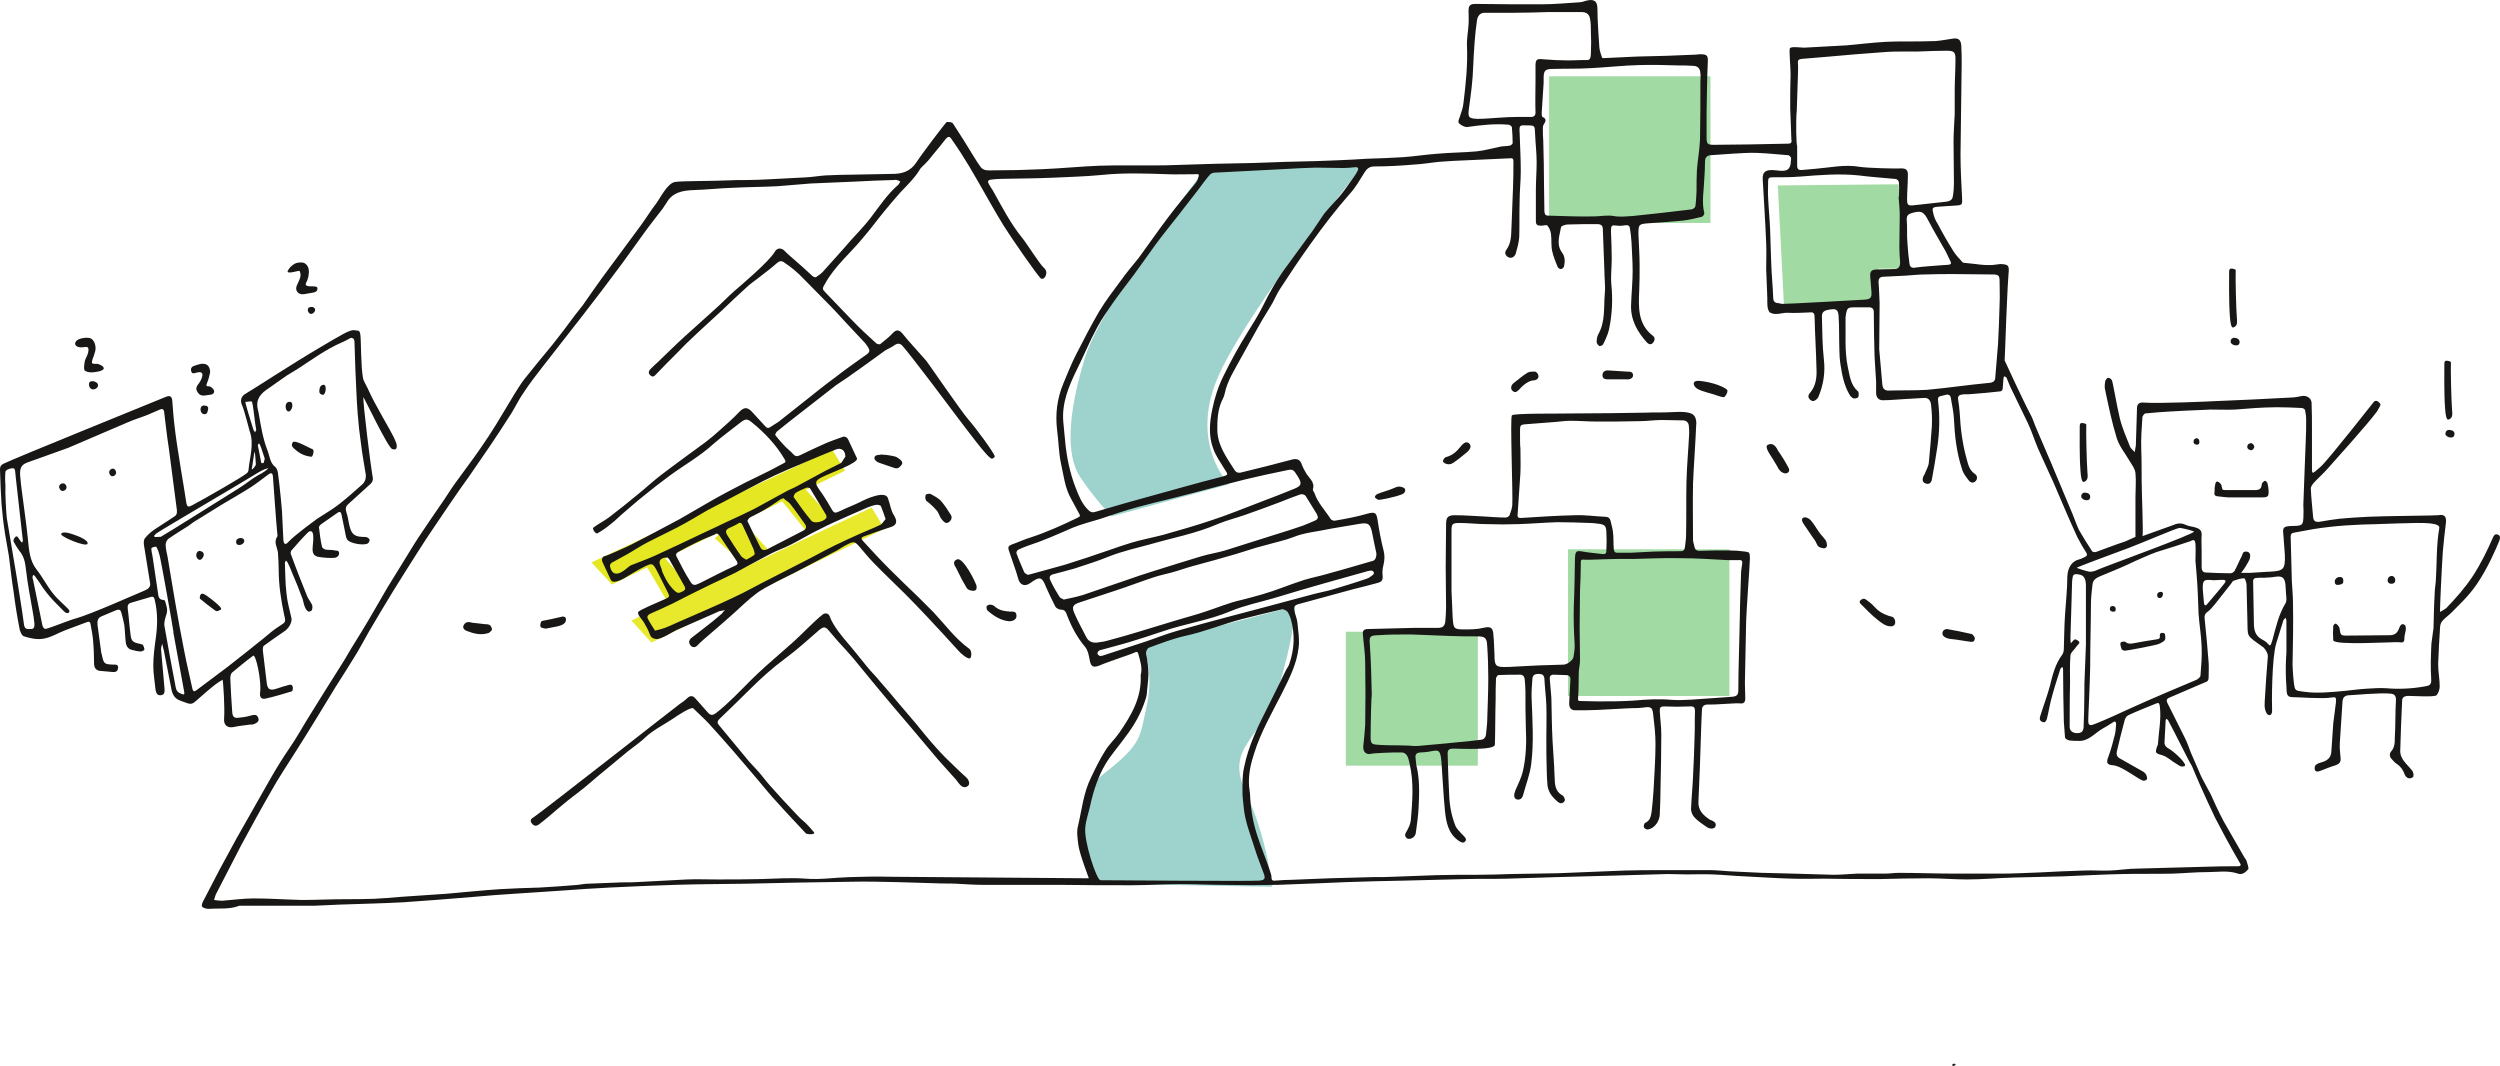 <?xml version="1.0" encoding="UTF-8" standalone="no"?>
<svg
   xmlns:dc="http://purl.org/dc/elements/1.1/"
   xmlns:cc="http://creativecommons.org/ns#"
   xmlns:rdf="http://www.w3.org/1999/02/22-rdf-syntax-ns#"
   xmlns:svg="http://www.w3.org/2000/svg"
   xmlns="http://www.w3.org/2000/svg"
   xmlns:sodipodi="http://sodipodi.sourceforge.net/DTD/sodipodi-0.dtd"
   xmlns:inkscape="http://www.inkscape.org/namespaces/inkscape"
   viewBox="0 0 645.882 275.408"
   version="1.1"
   id="svg126"
   sodipodi:docname="mapa.svg"
   width="645.882"
   height="275.408"
   inkscape:version="0.92.3 (2405546, 2018-03-11)">
  <defs
     id="defs130" />
  <sodipodi:namedview
     pagecolor="#ffffff"
     bordercolor="#666666"
     borderopacity="1"
     objecttolerance="10"
     gridtolerance="10"
     guidetolerance="10"
     inkscape:pageopacity="0"
     inkscape:pageshadow="2"
     inkscape:window-width="913"
     inkscape:window-height="513"
     id="namedview128"
     showgrid="false"
     fit-margin-top="0"
     fit-margin-left="0"
     fit-margin-right="0"
     fit-margin-bottom="0"
     inkscape:zoom="0.38840716"
     inkscape:cx="324.25279"
     inkscape:cy="180.85001"
     inkscape:window-x="2133"
     inkscape:window-y="145"
     inkscape:window-maximized="0"
     inkscape:current-layer="svg126" />
  <path
     d="m 311.303,43.708 c 0,0 -26.9,34.8 -31.1,49 -4.3,14.2 -4.9,24.9 -1.1,30.6 3.8,5.7 8.1,10.1 8.1,10.1 l 30.3,-8.3 c 0,0 -10.8,-10.9 -2.3,-28.9 8.5,-18 36.8,-53.3 36.8,-53.3 z"
     id="path2"
     inkscape:connector-curvature="0"
     style="fill:#9dd3cc" />
  <path
     d="m 295.303,166.808 39.3,-10.2 c 0,0 0.1,6.4 -4.2,20.7 -4.3,14.2 -14.2,15.2 -8.5,27.5 5.7,12.3 6.7,24.3 6.7,24.3 l -44.7,-0.8 c 0,0 -9.4,-20.2 1,-28.2 10.4,-8.1 9.5,-9.5 11.4,-18 1.9,-8.6 -1,-15.3 -1,-15.3"
     id="path4"
     inkscape:connector-curvature="0"
     style="fill:#9dd3cc" />
  <path
     d="m 152.803,145.308 62.2,-29.2 3.3,5.5 -60.2,29.4 z"
     id="path6"
     inkscape:connector-curvature="0"
     style="fill:#e5e723" />
  <path
     d="m 163.103,160.308 62.1,-29.2 3.3,5.5 -60.2,29.4 z"
     id="path8"
     inkscape:connector-curvature="0"
     style="fill:#e8e92d" />
  <path
     d="m 166.803,145.908 4.7,-2 8.5,9.5 -7.1,2.9 z"
     id="path10"
     inkscape:connector-curvature="0"
     style="fill:#e5e723" />
  <path
     d="m 184.703,139.108 5.7,-6 8.5,9.4 -7.1,2.9 z"
     id="path12"
     inkscape:connector-curvature="0"
     style="fill:#e5e723" />
  <path
     d="m 201.503,128.808 5.5,-3.6 8.6,9.5 -7.1,2.8 z"
     id="path14"
     inkscape:connector-curvature="0"
     style="fill:#e5e723" />
  <path
     d="m 405.103,141.908 h 41.7 v 37.9 h -41.7 z"
     id="path16"
     inkscape:connector-curvature="0"
     style="fill:#a1dba3" />
  <path
     d="m 400.203,19.708 h 41.7 v 37.9 h -41.7 z"
     id="path18"
     inkscape:connector-curvature="0"
     style="fill:#a1dba3" />
  <path
     d="m 459.303,47.908 31.2,-0.3 1.7,21.8 h -7 l 0.3,9 -24.6,0.8 z"
     id="path20"
     inkscape:connector-curvature="0"
     style="fill:#a1dba3" />
  <path
     d="m 347.703,163.208 h 34.1 v 34.6 h -34.1 z"
     id="path22"
     inkscape:connector-curvature="0"
     style="fill:#a1dba3" />
  <g
     id="g124"
     style="fill:#181715"
     transform="translate(-96.697,-203.092)">
    <path
       d="m 665.8,355.5 c 0.1,1.1 0.2,2.3 0.3,3.4 0.1,0.6 0.4,0.8 0.8,0.3 1.5,-1.8 3.1,-3.6 4.5,-5.4 0.6,-0.8 0.1,-0.9 -0.6,-0.9 -0.8,0 -1.5,0.1 -2.3,0.1 -2.5,-0.3 -2.8,0 -2.7,2.5 z m -396.7,-8.4 c -1.9,0.1 -2.4,0.9 -1.7,2.4 0.2,0.4 0.3,0.9 0.4,1.3 0.8,1.9 1.8,3.7 3.4,5.1 0.8,0.7 1.4,0.2 2,-0.1 0.8,-0.4 0.5,-1 0.2,-1.5 -1.2,-2.2 -2.5,-4.4 -3.8,-6.7 -0.1,-0.2 -0.4,-0.4 -0.5,-0.5 z m 20.4,0.6 c 0.8,-0.5 1.6,-0.8 2.1,-1.3 0.2,-0.2 -0.1,-1.1 -0.3,-1.6 -0.9,-2 -1.8,-4 -2.7,-5.9 -0.3,-0.7 -0.6,-1 -1.3,-0.5 -0.8,0.5 -1.6,0.8 -2.4,1.2 -0.7,0.4 -0.8,0.9 -0.4,1.6 1.2,1.9 2.4,3.8 3.7,5.6 0.2,0.3 0.8,0.6 1.3,0.9 z m 20.7,-11.2 c 0,-0.1 0,-0.3 -0.1,-0.4 -1.4,-2.3 -2.7,-4.5 -4.1,-6.8 -0.1,-0.2 -0.7,-0.3 -1,-0.2 -0.9,0.4 -1.9,0.8 -2.7,1.3 -0.3,0.2 -0.7,1 -0.5,1.2 1.4,2 2.9,4.1 4.5,6 0.7,0.9 3.2,0.3 3.9,-0.7 0,-0.2 0,-0.3 0,-0.4 z m 326.5,14.3 c 0.6,0 1.3,-0.2 1.9,-0.5 1.7,-0.8 25.8,-9.5 24.9,-9.9 -0.9,-0.4 -3.5,-1 -3.8,-0.9 -0.9,0.1 -9.2,3.7 -12.9,5.1 -4,1.5 -13.3,4.9 -13.6,5.2 0.2,0.1 2.8,1 3.5,1 z m -255.8,21.8 c 0.5,-0.1 0.7,-0.1 0.9,-0.2 3.6,-1.2 7.1,-2.3 10.7,-3.5 2.7,-0.9 5.4,-2 8.2,-2.8 4.5,-1.3 9,-2.5 13.5,-3.7 2.9,-0.8 5.8,-1.5 8.7,-2.3 4.2,-1.1 8.5,-2.3 12.7,-3.4 1.8,-0.5 3.6,-0.8 5.3,-1.3 3,-0.9 6,-1.8 8.9,-2.8 0.6,-0.2 1.1,-0.6 1.6,-1 0.2,-0.1 0.3,-0.5 0.2,-0.7 -0.1,-0.2 -0.4,-0.4 -0.6,-0.4 -0.3,0 -0.5,0.1 -0.8,0.1 -3.8,1.1 -7.6,2.1 -11.4,3.2 -4.3,1.2 -8.6,2.5 -12.9,3.8 -3.8,1.1 -7.7,1.9 -11.3,3.4 -5.7,2.4 -11.7,3.2 -17.5,5.2 -2.9,1 -5.8,1.9 -8.7,2.8 -0.7,0.2 -1.4,0.4 -2.1,0.6 -1.8,0.5 -3.7,1 -5.5,1.5 -0.3,0.1 -0.6,0.6 -0.6,0.8 0.1,0.4 0.5,0.6 0.7,0.7 z M 589.4,263.3 c -0.1,0 0.2,5.2 0.6,7.8 0.1,1.1 0.7,1.3 1.7,1.1 2.3,-0.3 4.5,-0.4 6.8,-0.6 0.5,0 1.1,-0.1 1.6,-0.1 0.6,-0.1 0.8,-0.3 0.5,-0.9 -0.4,-0.8 -0.8,-1.7 -1.2,-2.5 -1.5,-2.7 -3.1,-5.3 -4.5,-8 -1.2,-2.4 -1.9,-2.7 -4.5,-1.9 -0.8,0.3 -1.1,0.7 -1.1,1.5 0.1,1.1 0.1,2.4 0.1,3.6 z m 97.8,91.5 c -0.1,-1.9 -0.4,-3.1 -2.7,-2.7 -0.6,0.1 -1.3,0.2 -1.9,0.2 -1,0.1 -1.9,0 -2.9,0.1 -0.5,0 -0.9,0.2 -0.9,0.9 0.1,3.6 0.1,7.2 0.2,10.9 0,1.7 0.4,3.2 2.1,4.1 0.6,0.3 1.2,0.7 1.6,1.2 0.5,0.6 0.6,0.3 0.8,-0.2 0.1,-0.3 0.2,-0.6 0.3,-0.9 0.9,-3.3 1.6,-6.6 3.4,-9.5 0.2,-0.4 0.2,-0.9 0.2,-1.3 -0.1,-1 -0.1,-0.9 -0.2,-2.8 z m -388.1,-23 c -0.4,0.2 -0.7,0.2 -0.9,0.4 -1.2,0.8 -2.3,1.6 -3.5,2.3 -1.3,0.8 -2.7,1.5 -4.1,2.2 -0.4,0.2 -0.8,0.8 -0.8,1 1.1,2.3 2.2,4.6 3.4,6.9 0.4,0.7 1,0.7 1.7,0.4 3.1,-1.6 6.2,-3.2 9.3,-4.8 0.8,-0.4 1,-1 0.4,-1.8 -1.3,-1.8 -2.5,-3.6 -3.9,-5.3 -0.4,-0.4 -1.1,-0.8 -1.6,-1.3 z m -17.2,9.1 c -0.3,0.1 -0.4,0.2 -0.6,0.3 -1.7,0.7 -3.4,1.4 -5,2.2 -1.5,0.7 -2.9,1.5 -4.4,2.3 -0.5,0.3 -0.7,0.7 -0.4,1.2 1.1,2.1 2.1,4.2 3.4,6.2 0.8,1.4 1.2,1.3 2.7,0.6 3,-1.5 6,-3.1 9.1,-4.5 0.7,-0.3 0.6,-0.7 0.3,-1.2 -1.5,-2.2 -2.9,-4.3 -4.4,-6.5 -0.2,-0.3 -0.5,-0.5 -0.7,-0.6 z m 349.5,50 c 0,1 0.8,1.6 1.9,1.6 1.1,0 1.6,-0.4 1.7,-1.5 0.1,-3 0.2,-5.9 0.2,-8.9 0,-1.6 0,-3.1 0.1,-4.7 0.1,-2.6 0.2,-5.1 0.3,-7.7 0,-5.1 0,-10.2 0,-15.4 0,-1.2 -0.3,-2.4 -1.4,-2.7 -1.1,-0.3 -1.7,-0.2 -1.9,0.2 -0.3,0.7 -0.3,2.4 -0.3,2.5 0,1.2 -0.1,2.4 -0.1,3.6 -0.1,3.3 -0.2,6.6 -0.3,9.9 0,0.5 0,1 0.1,1.5 0.3,-0.3 0.6,-0.8 1,-1 0.3,-0.2 1.4,0.6 1.2,0.9 -0.3,0.5 -0.8,0.9 -1.1,1.4 -0.5,0.6 -1.2,1.2 -1.2,1.9 -0.2,2.3 -0.1,4.7 -0.1,7 -0.1,3.2 -0.1,10.8 -0.1,11.4 z M 315.1,321.1 c 0,-1.7 -1.1,-2.4 -2.4,-1.9 -1.2,0.5 -2.5,1 -3.7,1.5 -3,1.3 -6,2.5 -9,3.8 -2.1,0.9 -4.2,1.9 -6.2,2.9 -3.3,1.7 -6.5,3.4 -9.7,5.1 -1.5,0.8 -3.1,1.6 -4.6,2.4 -2.6,1.5 -5.2,3.1 -7.9,4.5 -2.5,1.3 -5.1,2.5 -7.6,3.8 -1.7,0.9 -3.4,2 -5.1,3 -1.4,0.8 -2.8,1.5 -4.2,2.3 -0.2,0.1 -0.5,0.6 -0.4,0.9 0.4,2 1.6,2.4 3.3,1.3 0.5,-0.3 0.9,-0.7 1.3,-1 0.3,-0.2 0.6,-0.5 0.9,-0.6 2,-0.8 4,-1.5 6,-2.4 4.4,-2 8.8,-4.1 13.2,-6.2 1.8,-0.8 3.6,-1.7 5.3,-2.5 2.4,-1.1 4.8,-2.2 7.2,-3.4 2.8,-1.5 5.6,-3.1 8.4,-4.6 0.9,-0.5 1.8,-0.8 2.7,-1.3 2.5,-1.3 4.9,-2.7 7.4,-4 1.3,-0.7 2.7,-1.3 4,-2 0.5,-0.6 0.8,-1.3 1.1,-1.6 z m 10.4,16.1 c -0.4,-1.2 -0.8,-2.3 -1.2,-3.3 -0.1,-0.3 -0.8,-0.4 -1.1,-0.4 -0.8,0.1 -1.6,0.4 -2.4,0.7 -1.7,0.7 -3.3,1.5 -5,2.2 -2.5,1.1 -5,2.2 -7.5,3.5 -2.5,1.2 -4.9,2.7 -7.3,3.9 -1.7,0.9 -3.6,1.5 -5.3,2.4 -3.1,1.6 -6.1,3.3 -9.1,4.9 -2,1 -4,1.9 -6.1,2.9 -1.8,0.9 -3.7,1.8 -5.5,2.7 -1.5,0.8 -3,1.5 -4.5,2.3 -1.9,0.9 -3.8,1.8 -5.7,2.6 -0.6,0.3 -1.1,0.7 -0.7,1.4 0.5,1 1.2,2 1.8,3 h 0.1 c 0.8,-0.2 1.7,-0.4 2.5,-0.7 1.6,-0.6 3.1,-1.4 4.6,-2 4.3,-1.9 8.6,-3.7 12.8,-5.7 3.3,-1.5 6.4,-3.3 9.6,-4.9 4.8,-2.5 9.7,-4.9 14.5,-7.5 2.2,-1.2 9.2,-4.4 10,-4.7 1.4,-0.6 2.9,-1.2 4.3,-1.9 0.5,-0.4 0.8,-1 1.2,-1.4 z m 46,20.8 c 1.8,-0.4 3.4,-0.7 5,-1.2 3.8,-1.3 7.6,-2.6 11.4,-3.9 2.2,-0.8 4.4,-1.5 6.6,-2.2 2.2,-0.7 4.5,-1.4 6.7,-2.1 2,-0.6 3.9,-1.2 5.9,-1.8 2,-0.6 4.1,-0.9 6.1,-1.5 4.5,-1.4 8.9,-2.8 13.3,-4.2 2.3,-0.7 4.5,-1.4 6.8,-2.2 1.1,-0.4 2.1,-0.9 3.1,-1.3 0.9,-0.4 0.9,-0.9 0.5,-1.7 -1,-1.6 -1.9,-3.1 -2.9,-4.7 -0.2,-0.3 -0.9,-0.5 -1.3,-0.4 -1.7,0.6 -3.3,1.2 -5,1.9 -3.1,1.2 -6.2,2.3 -9.3,3.4 -2.3,0.8 -4.7,1.4 -6.9,2.3 -5.7,2.5 -11.7,3.6 -17.6,5.3 -3.6,1 -7.3,1.8 -10.8,3.2 -2.9,1.2 -5.9,2.1 -8.9,3.1 -1.7,0.5 -3.4,0.9 -5.2,1.4 -1,0.2 -1.4,0.7 -0.9,1.7 0.7,1.5 1.5,2.9 2.4,4.3 0.3,0.3 0.8,0.4 1,0.6 z m -9.3,-6.4 c 0.4,-0.1 0.6,-0.1 0.9,-0.2 2.9,-0.8 5.8,-1.6 8.7,-2.4 3.8,-1.2 7.5,-2.4 11.2,-3.7 2,-0.7 4,-1.4 6,-2 2.7,-0.8 5.4,-1.3 8.1,-2 4.2,-1.2 8.5,-2.4 12.6,-3.8 4.3,-1.4 8.4,-3.1 12.6,-4.7 2.9,-1.1 5.8,-2.2 8.7,-3.4 2,-0.8 2.1,-1.4 1,-3.2 -1.2,-1.9 -1.2,-2 -3.4,-1.5 -3.4,0.7 -6.7,1.4 -10,2.2 -6.4,1.6 -12.9,3.4 -19.3,5 -2.9,0.7 -5.8,1.4 -8.7,2.2 -3.3,0.9 -6.6,2 -9.8,3.1 -2.3,0.7 -4.7,1.3 -6.9,2.2 -3.9,1.7 -7.7,3.4 -11.7,4.7 -0.8,0.3 -1.6,0.6 -2.4,1 -0.3,0.1 -0.6,0.7 -0.5,0.9 0.6,1.7 1.3,3.3 2,4.9 0.2,0.4 0.7,0.5 0.9,0.7 z M 493.4,223.9 c -0.1,0 -0.1,0 0,0 0,-1.3 0,-2.6 0,-3.9 0,-1.5 0.4,-1.8 1.9,-1.6 2.3,0.2 4.6,0.3 6.8,0.3 1.2,0 2.5,-0.1 3.7,-0.1 1.5,0.1 1.8,0 1.9,-1.5 0.1,-2 0.1,-4 0,-6 0,-1 0,-2.1 -0.2,-3.1 -0.2,-1.3 -1,-1.8 -2.3,-1.8 -1.6,0 -3.2,0 -4.8,0 -1.2,0 -2.4,0 -3.5,0 -3.2,0.1 -6.5,0.2 -9.7,0.2 -2.3,0 -4.7,0 -7,0 -1.1,0 -1.7,0.8 -1.9,1.8 -0.6,4 -0.8,8 -1,12 -0.1,3.7 -0.6,7.3 -1.1,10.9 -0.3,2.3 -0.1,2.6 2.2,2.7 1.9,0 3.7,-0.2 5.6,-0.3 1.5,-0.1 3,-0.2 4.5,-0.2 h 3.8 c 0.7,0 1.1,-0.4 1.1,-1.1 -0.1,-2.7 0,-5.5 0,-8.3 z m 88.8,69.4 c 0.3,3 0.5,6.1 0.8,9.1 0.1,1.1 0.6,1.6 1.6,1.6 3.3,-0.1 6.7,0 10,-0.2 5.4,-0.5 10.7,-1.3 16.1,-1.8 1.1,-0.1 1.5,-0.6 1.5,-1.6 0.2,-2.8 0.5,-5.6 0.7,-8.5 0.2,-3.4 0.3,-6.9 0.4,-10.3 0.1,-1.9 0,-3.8 0,-5.8 0,-1.6 -0.3,-1.8 -1.9,-1.8 -3.3,0 -6.6,-0.1 -9.9,-0.1 -2.5,0 -5,0 -7.5,0.1 -1.6,0 -3.3,0.2 -4.9,0.3 -2,0.1 -4,0.2 -6,0.3 -0.8,0.1 -1.1,0.5 -1.1,1.4 0.2,1.8 0.2,3.6 0.3,5.5 0,4 -0.1,7.9 -0.1,11.8 z m -129.9,52.8 c -0.4,-1.8 -0.8,-3.8 -1.2,-5.8 -0.5,-1.9 -1,-2.2 -3,-1.9 -3.4,0.6 -6.9,1.1 -10.3,1.8 -2.3,0.4 -4.6,0.7 -6.8,1.6 -2.3,0.9 -4.8,1.4 -7.2,2.1 -0.9,0.2 -1.7,0.5 -2.6,0.7 -1.7,0.5 -3.4,1.1 -5.1,1.6 -3.7,1.1 -7.4,2.1 -11.1,3.1 -1.9,0.5 -3.7,1.2 -5.6,1.7 -1.5,0.4 -3,0.7 -4.5,1.2 -3.4,1.1 -6.7,2.4 -10.1,3.5 -3,1 -6.1,2 -9.1,3 -1.8,0.6 -2.2,1.1 -1.4,2.9 0.9,2.1 2.1,4.2 3.1,6.2 0.6,1.1 1.6,1.4 2.7,1.3 1,-0.1 2.1,-0.3 3.1,-0.6 2.6,-0.7 5.1,-1.4 7.7,-2.2 3.4,-1 6.8,-2.1 10.2,-3.1 2.3,-0.7 4.7,-1.3 7,-2.1 3.1,-1 6.1,-2.3 9.3,-3 3.6,-0.9 7.2,-1.9 10.6,-3.2 1.9,-0.7 3.8,-1.4 5.7,-2 2,-0.6 4.1,-1 6.1,-1.6 1.2,-0.3 2.4,-0.7 3.6,-1 2.5,-0.7 5.1,-1.5 7.6,-2.2 0.9,-0.1 1.3,-0.8 1.3,-2 z m 211.6,1.9 c 0,-1.5 0.1,-2.9 0,-4.4 -0.1,-1 -0.4,-1.2 -1.3,-0.7 -0.5,0.2 -6.3,2.1 -8.7,2.8 -1.3,0.4 -6.2,2.6 -7.4,3.2 -2.4,1.1 -4.9,2.1 -7.3,3.1 -0.9,0.4 -1.8,0.9 -1.9,2.1 -0.2,1.7 -0.4,3.4 -0.4,5.1 0,3.9 -0.2,10.8 -0.2,16.3 -0.1,5.4 -0.5,12.2 -0.5,13.8 0,1.6 0.8,1.2 2.3,0.6 2.7,-1.1 5.3,-2.3 7.9,-3.5 3.3,-1.5 6.7,-3 10,-4.4 2.6,-1.1 5.2,-2.2 7.8,-3.3 0.4,-0.2 1,-0.7 1,-1.1 0.2,-2.5 0.4,-4.9 0.3,-7.4 -0.1,-2.9 -0.6,-5.7 -0.8,-8.6 -0.1,-1.8 -0.1,-3.6 -0.2,-5.3 -0.1,-2.9 -0.6,-8.3 -0.6,-8.3 z m -76.7,-94.1 h 0.1 c 0,-1.1 0.1,-2.3 0,-3.4 0,-0.7 -0.4,-1.2 -1.2,-1.2 -3.1,-0.3 -6.2,-0.5 -9.3,-0.9 -5,-0.5 -9.9,-0.1 -14.9,0.3 -2.4,0.2 -4.9,0.2 -7.4,0.2 -0.8,0 -1,0.3 -1,1 0,1.4 -0.1,2.8 0,4.3 0.1,2.6 0.4,5.3 0.5,7.9 0.1,3 0.2,6 0.3,9.1 0.1,2.9 0.4,5.8 0.5,8.6 0,0.9 0.2,1.5 1.2,1.6 0.4,0 0.8,0.2 1.2,0.2 2,0 17.7,-0.9 21.3,-1.1 1.4,-0.1 1.8,-0.5 1.7,-1.9 -0.1,-1.3 -0.2,-2.6 -0.3,-3.8 -0.2,-1.7 0.3,-2.1 2,-2.1 1.4,0 2.8,-0.1 4.2,-0.1 1.1,0 1.5,-0.6 1.5,-1.7 -0.1,-1.3 -0.2,-2.7 -0.2,-4 0,-2.7 0.1,-5.5 0.1,-8.2 0,-1.7 -0.2,-3.3 -0.3,-4.8 z M 561,240.8 v 5.1 c 0,0.9 0.4,1.2 1.3,1.1 1.1,-0.1 2.3,-0.2 3.4,-0.3 3.8,-0.3 7.6,-1.2 11.5,-0.5 1.9,0.3 9.2,0.5 10.9,0.4 1.7,0 1.5,1.4 1.5,2 0,2 -0.2,3.9 -0.2,5.9 0,1.6 0.2,1.8 1.9,1.6 2.7,-0.3 5.5,-0.6 8.2,-0.9 0.9,-0.1 1.6,-0.5 1.7,-1.3 0.2,-1.1 0.3,-2.3 0.3,-3.4 0,-3.6 -0.1,-7.2 -0.1,-10.8 0,-2.4 0.2,-4.8 0.3,-7.1 0,-2 0,-4 0,-6 0,-2.7 0.2,-5.5 0.2,-8.2 0,-1.9 -0.4,-2.2 -2.3,-2.2 -2.4,0 -4.8,0.1 -7.3,0.2 -1,0 -2.1,0 -3.1,0 -2.1,0 -4.2,0 -6.3,0.2 -4.5,0.3 -9,0.7 -13.5,1.1 -2.4,0.2 -4.8,0.4 -7.2,0.6 -0.9,0.1 -1.1,0.4 -1,1.2 0.1,1 0,2 0,3 -0.1,3 -0.2,6 -0.3,9.1 -0.3,3 -0.1,9.2 0.1,9.2 z m 128,133.3 c -0.1,0 0.1,3.5 0.3,5.2 0.3,2.3 0.3,2.2 2.6,2.5 3.5,0.5 6.9,0.1 10.4,-0.2 2,-0.2 4.1,-0.5 6.1,-0.6 1.6,-0.1 3.2,-0.2 4.8,-0.1 3.4,0.3 6.8,0.1 10.1,-0.5 1.3,-0.2 1.6,-0.6 1.5,-2 -0.1,-1.5 -0.1,-2.9 -0.1,-4.4 0,-1.1 0.1,-2.3 0.1,-3.4 0,-0.8 0.1,-1.6 0.2,-2.3 0.1,-1 0.3,-1.9 0.4,-2.9 0.1,-2.9 0.1,-5.8 0.3,-8.8 0,-1.1 0.2,-2.3 0.3,-3.4 0.3,-4.6 0.1,-9.2 0.9,-13.7 0.3,-1.4 -4.5,-1.3 -5.9,-1.3 -1.2,0 -7.9,0.2 -10.1,0.3 -5.5,0.1 -11.1,0.4 -16.6,1.3 -1.6,0.3 -3.2,0.6 -4.9,0.9 -0.6,0.1 -0.9,0.3 -0.9,1 0.1,3.8 0.2,7.7 0.3,11.5 0.1,1.9 0.3,3.8 0.3,5.8 0.1,5.1 0,10.1 -0.1,15.1 z M 495.7,257.8 c 0.1,0.6 0.2,1 1,1 3.9,0.1 7.9,0.3 11.8,0.2 1.7,0 3.3,-0.4 5.1,-0.1 1.6,0.3 3.3,0.1 4.9,0 5,-0.5 10.1,-1.1 15.1,-1.7 0.4,0 1,-0.4 1.1,-0.8 0.2,-1.3 0.2,-2.5 0.3,-3.8 0,-1.9 0,-3.8 0.1,-5.6 0.2,-2.6 0.7,-5.3 0.8,-7.9 0.1,-4.9 0.1,-9.9 0.1,-14.8 0,-0.8 0.1,-1.6 0,-2.3 -0.1,-1.3 -0.7,-1.9 -2,-1.9 -1.2,-0.1 -2.4,-0.1 -3.6,-0.1 -3.4,-0.1 -6.8,-0.2 -10.1,-0.1 -4.2,0.1 -8.5,0.6 -12.7,0.8 -3.2,0.2 -6.5,0.1 -9.7,0.2 -2,0 -2.4,0.4 -2.4,2.4 v 1.2 c -0.2,2.6 -0.3,5.1 -0.5,7.7 0,0.4 0,1 0.2,1.1 1.2,0.5 0.8,1.2 0.3,2 -0.2,0.3 -0.2,0.7 -0.2,1 0,1 0,2.1 0.1,3.1 0.1,3.9 0.2,7.8 0.2,11.7 z M 371.4,312 c 0.2,1.8 0.3,3.6 0.5,5.3 0.4,4 1.2,8 2.7,11.8 0.8,2.1 1.6,4.1 3.2,5.7 0.6,0.6 1.1,0.8 2,0.5 2.6,-0.8 5.3,-1.5 7.9,-2.3 4.8,-1.3 9.6,-2.7 14.4,-4 3.5,-1 7,-1.9 10.5,-2.8 1.4,-0.4 1.4,-0.5 0.6,-1.7 -1.1,-1.8 -2.4,-3.6 -3.1,-5.6 -1.2,-3.3 -0.9,-6.7 -0.2,-10.1 0.6,-2.9 1.5,-5.8 2.9,-8.6 1.9,-3.9 4,-7.7 6.3,-11.4 1.3,-2.1 2.7,-4.3 3.8,-6.5 1.8,-3.7 3.8,-7.2 6.2,-10.4 1.7,-2.3 3.4,-4.7 5.1,-7 0.8,-1.1 1.6,-2.1 2.3,-3.2 0.8,-1.1 1.5,-2.3 2.3,-3.4 1.3,-1.6 2.7,-3 4,-4.5 1.1,-1.3 2.1,-2.8 3.1,-4.2 0.5,-0.7 1.1,-1.5 1.5,-2.3 0.4,-0.7 0.2,-1.1 -0.7,-1 -1,0.1 -1.9,0.2 -2.9,0.2 -2.4,0 -4.8,-0.1 -7.2,-0.1 -2.9,0.1 -5.7,0.2 -8.6,0.4 -5.8,0.3 -11.6,0.6 -17.5,0.9 -0.4,0 -0.9,0.2 -1.2,0.5 -1,1.1 -1.9,2.4 -2.8,3.6 -1.7,2.2 -3.5,4.5 -5.2,6.7 -2,2.6 -4.1,5.1 -6,7.7 -1.9,2.6 -3.7,5.2 -5.6,7.8 -1.8,2.4 -3.6,4.7 -5.3,7.1 -1.5,2.2 -3.1,4.4 -4.3,6.7 -1.9,3.5 -3.4,7.2 -5.2,10.8 -2.1,4.3 -3.9,8.6 -3.5,13.4 z m 3.9,109.4 c -0.2,-1.6 -0.5,-3.4 -0.1,-4.9 1,-4.2 1.4,-8.6 3.4,-12.6 1.1,-2.3 2.2,-4.6 3.6,-6.8 1,-1.7 2.5,-3 3.6,-4.6 3.1,-4.5 5.9,-9.1 5.6,-15 0.5,-1.8 -0.1,-3.6 -0.6,-5.4 -0.1,-0.5 -0.3,-0.7 -0.8,-0.5 -1.1,0.5 -2.3,0.9 -3.5,1.3 -1.9,0.7 -3.8,1.3 -5.7,2.1 -1.7,0.7 -2.3,0.3 -2.6,-1.5 -0.2,-1.1 -0.4,-2.3 -1.1,-3.2 -2.2,-2.6 -3.7,-5.5 -4.9,-8.7 -0.2,-0.6 -0.6,-1 -1.4,-1 -0.5,0 -1.3,-0.4 -1.5,-0.9 -0.8,-1.6 -1.6,-3.2 -2.3,-4.8 -1,-2.5 -1.4,-3.2 -4.1,-1.2 -1.5,1.1 -2.8,0.5 -3.2,-1.3 -0.3,-1.1 -0.7,-2.3 -1.1,-3.4 -0.4,-1.3 -0.9,-2.5 -1.3,-3.8 -0.2,-0.7 -0.1,-1.1 0.7,-1.4 1.7,-0.6 3.4,-1.4 5.1,-1.9 4.2,-1.4 8.2,-3.2 12.1,-5.1 0.6,-0.3 0.6,-0.5 0.3,-1 -0.7,-1.2 -1.3,-2.5 -2,-3.7 -1.7,-2.9 -2,-6.2 -2.7,-9.3 -0.6,-2.8 -0.6,-5.7 -1,-8.6 -0.5,-4.2 0,-8.1 1.6,-12 1.1,-2.6 2.1,-5.2 3.4,-7.7 1.9,-3.7 3.8,-7.4 5.9,-11 1.7,-2.8 3.7,-5.4 5.7,-8.1 1.4,-2 3,-3.8 4.5,-5.7 2.5,-3.4 4.9,-6.9 7.4,-10.2 2.3,-3.1 4.8,-6 7.2,-9 0.3,-0.4 0.6,-0.8 0.7,-1.3 0.4,-1.1 0.3,-1.2 -0.8,-1.1 -2.4,0 -4.8,0.1 -7.1,0 -5.7,-0.2 -11.4,-0.4 -17.1,0.2 -4.1,0.4 -8.3,0.5 -12.5,0.7 -4.5,0.2 -9,0.2 -13.4,0.3 -0.9,0 -1.7,0.1 -2.6,0.2 -0.8,0.1 -0.9,0.5 -0.5,1.2 0.3,0.6 0.7,1.1 1,1.6 2.4,4.3 4.6,8.6 7.7,12.4 1,1.2 4.3,6.5 5.5,7.6 l 0.2,0.2 c 0.3,0.3 0.5,0.9 0.4,1.3 -0.1,0.7 -0.6,1.5 -1.3,1.3 -0.6,-0.2 -8.1,-11.1 -9.7,-13.7 -2.4,-3.9 -4.6,-7.9 -6.9,-11.9 -1.3,-2.3 -2.7,-4.6 -4.1,-6.8 -0.8,-1.3 -1.7,-2.5 -2.5,-3.7 -0.5,-0.8 -0.9,-0.6 -1.4,-0.1 -1.1,1.4 -2.2,2.8 -3.4,4.2 -0.5,0.6 -1,1.3 -1.6,1.9 -0.6,0.7 -1.5,1.3 -1.9,2.1 -1.3,2.1 -3.1,3.8 -4.8,5.6 -1.4,1.6 -2.8,3.2 -4.1,4.8 -1.9,2.3 -3.7,4.8 -5.7,7.1 -3.2,3.9 -7.2,7.2 -9.7,11.7 -0.8,1.4 -0.9,1.4 0.3,2.6 2.8,2.9 5.5,5.8 8.3,8.6 1.5,1.5 3.1,2.9 4.6,4.3 0.2,0.2 0.8,0.3 1,0.2 1.1,-0.9 2.3,-1.8 3.3,-2.9 0.7,-0.7 1.3,-0.9 2.1,-0.2 0.6,0.6 1.1,1.3 1.7,2 1.6,1.8 3.2,3.6 4.8,5.4 0.5,0.6 8.9,12.9 10.9,15.2 2.1,2.4 6.7,8.7 6.8,9.5 0,0.2 -0.4,0.5 -0.7,0.6 -0.9,0.2 -6.7,-7.8 -8.5,-10.1 -2.3,-3.1 -12.6,-16.8 -14.6,-19 -0.6,-0.7 -1.2,-0.8 -2,-0.3 -0.8,0.6 -1.8,1 -2.6,1.5 -2.8,2 -5.6,4.1 -8.5,6.1 -1.3,1 -2.7,1.8 -4.1,2.8 -3.5,2.7 -6.9,5.4 -10.4,8.1 -1.7,1.3 -3.3,2.6 -4.9,3.9 -0.2,0.2 -0.5,0.8 -0.4,0.9 0.8,1.1 1.8,2.1 2.7,3.1 0.6,0.6 1.3,1.1 1.8,1.7 0.6,0.7 1.1,0.8 1.9,0.4 2.1,-1 4.1,-2 6.2,-2.9 1.5,-0.7 3.1,-1.2 4.7,-1.8 0.7,-0.3 1.3,0.1 1.6,0.8 0.7,1.6 1.5,3.1 2.2,4.7 0.5,1.2 -7,3.8 -9.1,4.9 -1.8,0.9 -1.8,1.5 -0.7,3.1 1.1,1.5 2.1,3.1 3,4.7 0.9,1.6 1,1.6 2.7,0.8 1.6,-0.8 3.3,-1.4 4.9,-2.2 1.5,-0.8 6.5,-3.1 7.2,-1 0.7,2 0.7,3.1 1.6,4.5 1,1.7 0.6,2.6 -1.3,3.1 -2.2,0.7 -4.4,1.5 -6.6,2.3 -0.6,0.2 -0.7,0.6 -0.2,1.1 2.2,2.4 4.5,4.9 6.8,7.2 2.5,2.5 5,4.9 7.6,7.4 l 3.9,3.9 c 3,3.2 5.6,6.8 9.2,9.4 0.6,0.4 0.7,1.8 0.3,2.4 -0.5,0.6 -2.7,-1.4 -3,-1.8 -2.7,-3 -5.5,-6 -8.3,-9 -1.8,-1.9 -3.7,-3.9 -5.5,-5.7 -2.7,-2.7 -5.5,-5.3 -8.1,-8 -1.3,-1.3 -2.5,-2.8 -3.7,-4.2 -1.2,-1.4 -1.5,-1.5 -3.1,-0.7 -1.3,0.6 -2.4,1.5 -3.7,2.1 -3.4,1.8 -6.7,3.5 -10.1,5.3 -1.5,0.8 -3.1,1.5 -4.6,2.3 -1.8,1 -3.8,1.9 -5.4,3.2 -2,1.5 -3.8,3.3 -5.7,5 -2.5,2.2 -5.1,4.5 -7.7,6.7 -0.6,0.5 -1.2,1.1 -1.8,1.7 -0.6,0.5 -1.3,0.3 -1.7,-0.3 -0.4,-0.6 -0.3,-1.2 0.2,-1.7 1,-0.8 2.1,-1.6 3.1,-2.4 1.6,-1.2 3.2,-2.5 4.7,-3.8 0.4,-0.3 0.6,-0.8 1,-1.1 -0.5,0.1 -0.9,0.2 -1.4,0.3 -0.2,0 -0.4,0.1 -0.5,0.2 -3.6,1.6 -7.1,3.1 -10.7,4.7 -0.7,0.3 -3.9,2.4 -5.1,2.3 -0.8,-0.1 -1.4,-0.3 -1.7,-1.2 -0.4,-1.1 -1,-2.2 -1.6,-3.2 -0.2,-0.4 -1.8,-2 -1.4,-2.6 0.4,-0.6 4.9,-2.4 7.3,-3.5 0.6,-0.3 0.8,-0.5 0.5,-1.2 -0.9,-1.8 -1.8,-3.6 -2.7,-5.4 -1.4,-2.7 -1.4,-2.7 -4.1,-1.3 -1.2,0.6 -2.3,1.3 -3.5,2 -0.8,0.5 -3.9,2.5 -4.6,1.1 -0.7,-1.5 -1.4,-3 -2.1,-4.5 -0.4,-0.8 -0.1,-1.6 0.8,-1.7 0.4,-0.1 4.8,-2 6.6,-2.9 2.7,-1.4 5.4,-2.8 8,-4.2 1.5,-0.8 3,-1.6 4.5,-2.4 2.8,-1.6 5.5,-3.2 8.3,-4.8 2.8,-1.6 5.7,-3.1 8.6,-4.6 1.6,-0.8 3.3,-1.6 4.9,-2.4 1.7,-0.8 3.3,-1.7 5,-2.6 0.4,-0.2 0.7,-0.3 0.4,-0.9 -2.2,-3.8 -5.2,-7 -8.7,-9.8 -1,-0.8 -1.5,-0.8 -2.6,0 -2.4,1.9 -4.9,3.7 -7.2,5.7 -3.5,3.2 -7.5,5.4 -11.3,8.2 -2.3,1.7 -4.5,3.4 -6.7,5.2 -1.8,1.4 -3.4,2.9 -5.1,4.3 -1.1,0.9 -2.1,2 -3.3,2.9 -1.1,0.9 -2.3,1.8 -3.6,2.5 -0.4,0.2 -1.4,-1.2 -1,-1.5 1.3,-1 2.8,-1.7 4.1,-2.7 2.5,-1.9 5,-3.9 7.4,-5.9 2,-1.6 3.9,-3.4 6,-5 3.8,-2.9 7.7,-5.7 11.5,-8.5 1.3,-1 2.5,-2 3.7,-3.1 1.7,-1.5 3.4,-3 5,-4.7 1.2,-1.2 2,-1.3 3.2,-0.1 1.1,1.2 2.2,2.4 3.3,3.6 0.4,0.4 0.7,0.9 1.4,0.5 0.7,-0.5 1.5,-0.9 2.2,-1.4 2.4,-1.9 4.8,-3.8 7.2,-5.7 2.5,-2 5,-4 7.6,-5.9 2.3,-1.8 4.7,-3.5 7.1,-5.2 1.9,-1.3 2.2,-1.4 0.4,-3.7 -0.1,-0.1 -0.2,-0.2 -0.3,-0.3 -1.5,-1.6 -2.9,-3.1 -4.4,-4.7 -1.5,-1.6 -2.9,-3.2 -4.4,-4.7 -2.2,-2.3 -4.5,-4.5 -6.7,-6.8 -1.5,-1.6 -3.2,-3 -5,-4.2 -0.7,-0.5 -1.2,-0.4 -1.8,0.1 -1.6,1.4 -3.3,2.7 -5,4 -1,0.8 -2.1,1.5 -3,2.4 -2.1,1.9 -4.2,3.9 -6.3,5.9 -2.8,2.6 -5.6,5.1 -8.3,7.7 -1,0.9 -1.9,1.9 -2.9,2.9 -2,2 -4.1,4.1 -6,6.1 -0.4,0.4 -0.7,0.5 -1.1,0.2 -0.7,-0.5 -0.8,-1.1 -0.1,-1.8 0.6,-0.6 1.2,-1.2 1.9,-1.8 2.2,-2.1 4.4,-4.3 6.7,-6.4 2.6,-2.4 5.4,-4.8 8,-7.2 1.7,-1.5 3.3,-3.2 5,-4.7 1.5,-1.3 9,-7.6 10.5,-10.2 0.6,-1.1 1.8,-1 2.6,-0.1 l 0.6,0.6 c 1.4,1.2 2.7,2.4 4.1,3.6 0.8,0.7 1.6,1.5 2.4,2.2 0.2,0.2 0.7,0.4 0.9,0.3 0.6,-0.4 1.2,-0.8 1.7,-1.3 2.4,-2.7 4.9,-5.4 7.3,-8.2 1.7,-1.9 3.5,-3.7 5.1,-5.8 2.3,-3 4.3,-6.1 7.2,-8.6 0.2,-0.2 0.3,-0.5 0.5,-0.8 -0.3,-0.2 -0.6,-0.3 -0.9,-0.4 -0.3,-0.1 -0.5,0 -0.8,0 -3.3,0.1 -6.5,0.2 -9.8,0.4 -3.9,0.2 -7.8,0.3 -11.7,0.5 -2.8,0.2 -5.7,0.5 -8.5,0.7 -3.8,0.2 -7.6,0.2 -11.4,0.4 -3.4,0.1 -6.9,0.5 -10.3,0.6 -2.9,0.1 -5.5,0.6 -7,3.3 -0.3,0.5 -0.7,1 -1,1.5 -1.6,2.1 -3.3,4.2 -4.8,6.3 -1.9,2.6 -3.8,5.3 -5.7,7.9 -3.4,4.6 -6.9,9.2 -10.4,13.7 -3.3,4.3 -6.7,8.5 -10,12.8 -1.7,2.2 -3.5,4.5 -5,6.8 -1.2,1.7 -2.1,3.6 -3.2,5.4 -1.8,2.8 -3.6,5.6 -5.5,8.4 -1.8,2.7 -3.7,5.3 -5.5,8 -1.6,2.2 -3.2,4.5 -4.7,6.7 -2.8,4.2 -5.7,8.3 -8.4,12.6 -2.1,3.3 -4.2,6.6 -6.3,10 -2.2,3.6 -4.3,7.1 -6.4,10.7 -1.3,2.3 -2.5,4.6 -3.9,6.8 -1.5,2.5 -3.1,4.9 -4.6,7.3 -3.4,5.6 -6.8,11.2 -10.3,16.7 -2.2,3.5 -4.5,6.9 -6.5,10.5 -2.6,4.5 -5.1,9.1 -7.6,13.7 -2.2,4.2 -4.3,8.4 -6.5,12.6 -0.3,0.5 -0.4,1.2 -0.6,1.7 0.7,0.1 1.4,0.2 2.1,0.2 2.7,-0.2 5.5,-0.6 8.2,-0.6 4.1,0 8.2,0.3 12.4,0.4 3.8,0 7.5,-0.2 11.3,-0.2 2.4,0 4.8,0 7.3,-0.1 2.3,-0.1 4.6,-0.3 6.9,-0.5 3.9,-0.3 7.9,-0.5 11.8,-0.8 4.7,-0.4 9.3,-0.9 14,-1.2 3.3,-0.2 6.7,-0.3 10,-0.4 3.3,-0.2 6.7,-0.4 10,-0.7 0.9,-0.1 1.7,-0.3 2.6,-0.3 2.5,-0.1 5.1,-0.2 7.6,-0.3 1.5,-0.1 3.1,0 4.6,-0.1 4.5,-0.2 9,-0.5 13.4,-0.7 2.5,-0.1 5.1,0 7.7,0 3.8,0 7.6,0 11.4,-0.1 3.9,-0.1 7.7,-0.4 11.6,-0.1 3.7,0.3 7.5,-0.3 11.2,-0.4 3.4,-0.1 6.8,-0.2 10.3,-0.1 2.3,0 50.9,0.4 51.6,0.4 0.2,0.4 -2.4,-6.2 -2.7,-8.6 z m 5.7,9.1 c 1,0 39.3,0.3 41,0.1 1.4,-0.1 1.7,-0.5 1.2,-1.8 -0.8,-2.2 -1.7,-4.4 -2.4,-6.7 -1.1,-3.5 -2.5,-6.9 -2.8,-10.6 -0.1,-1.2 -0.3,-2.4 -0.3,-3.5 0,-2.2 -0.1,-4.4 0.4,-6.6 1.1,-5.6 3.6,-10.7 6.2,-15.8 1.5,-3 3,-6 4.5,-9.1 0.3,-0.7 0.8,-1.2 1,-1.9 1.3,-3.8 1.5,-7.6 0.4,-11.5 -0.2,-0.7 -0.5,-1.4 -0.9,-2 -0.3,-0.3 -0.9,-0.6 -1.3,-0.6 -3.4,0.8 -6.9,1.6 -10.3,2.5 -5,1.3 -9.8,3.3 -14.9,4.4 -3.1,0.7 -6.2,1.9 -9.2,3 -0.4,0.1 -0.7,0.7 -0.8,1.1 -0.1,0.5 0.1,1 0.2,1.5 0.2,1.4 0.4,2.8 0.4,4.2 0,1.3 -0.2,2.6 -0.3,3.8 -0.1,0.9 -0.1,1.8 -0.4,2.6 -1.1,3.6 -2.9,6.8 -5.2,9.8 -1.7,2.4 -3.7,4.6 -5.2,7.1 -1.9,3.2 -3.1,6.9 -3.9,10.5 -0.4,1.9 -1.1,3.8 -1.3,5.7 -0.5,3.5 2.9,13.8 3.9,13.8 z m 275.8,-41.4 c -0.1,-0.1 -0.3,-0.2 -0.4,-0.3 -0.1,0.1 -0.1,0.2 -0.2,0.4 -0.1,1.9 -0.2,3.8 -0.3,5.7 0,0.8 0.4,1.2 1.1,1.6 1.6,0.9 4.9,4.1 4.1,4.5 -0.9,0.4 -1.5,-0.2 -2,-0.5 -1.3,-0.7 -2.4,-1.9 -3.8,-2.3 -1.7,-0.5 -1.9,-0.5 -1.3,-2.3 0.1,-0.2 0.2,-0.3 0.2,-0.5 0.2,-3.3 0.9,-6.5 0.5,-9.8 -0.2,-1.2 -0.5,-0.9 -1.1,-0.7 -2.4,1 -4.8,1.9 -7.1,3 -0.4,0.2 -0.8,0.8 -0.9,1.3 -0.7,2.7 -1.4,5.3 -2,8 -0.2,0.7 0,1.4 0.7,1.8 2,1.1 4,2.3 6,3.4 0.4,0.2 0.9,0.7 1,1.2 0.1,0.4 0.4,1 -0.7,1.2 -1,0.1 -5.5,-3.8 -8,-4 -1.6,-0.1 -1.8,-0.7 -1.2,-2.2 0.7,-1.9 1.2,-3.8 1.7,-5.8 0.2,-0.8 0.2,-1.7 0.3,-2.6 0,-0.6 -0.3,-0.9 -0.8,-0.5 -0.9,0.6 -1.9,1.2 -2.8,1.7 -1.9,1.1 -3.6,3.3 -6.2,3.1 -0.4,0 -1.4,0 -2.2,-0.1 -0.7,-0.1 -1.2,-0.6 -1.2,-0.8 -0.1,-1.3 -0.2,-2.6 -0.3,-4 -0.1,-4.5 -0.2,-9.1 -0.2,-13.6 0,-0.2 -0.1,-0.4 -0.2,-0.6 -0.2,0.2 -0.4,0.3 -0.5,0.5 -0.7,2.3 -1.5,4.6 -2.1,6.9 -0.6,2 -0.9,4.1 -1.4,6.1 -0.1,0.3 -0.4,0.8 -0.7,0.8 -0.3,0 -0.8,-0.2 -1,-0.5 -0.2,-0.3 -0.1,-0.8 0,-1.1 0.8,-2.6 1.8,-5.2 2.5,-7.8 0.7,-2.9 1.4,-5.7 3.2,-8.1 0.3,-0.4 0.4,-1.1 0.4,-1.7 0.1,-2.8 0.1,-5.6 0.3,-8.5 0.2,-3.3 0.6,-6.7 0.6,-10 0.1,-2.4 1.3,-4 3.1,-4.4 0.5,-0.1 0.9,-0.4 1.4,-0.6 0.7,-0.3 0.7,-0.7 0.3,-1.3 -0.8,-1.2 -1.5,-2.5 -2.2,-3.8 -0.4,-0.8 -2.6,-5.8 -2.9,-6.5 -1.1,-2.6 -2.2,-5.1 -3.3,-7.7 -1.3,-2.9 -2.7,-5.8 -4,-8.8 -0.9,-2.1 -1.6,-4.4 -2.6,-6.5 -1.5,-3.2 -3.1,-6.3 -4.6,-9.5 -0.3,-0.7 -0.6,-1.5 -0.9,-2.2 -0.1,-0.2 -0.4,-0.3 -0.6,-0.4 -0.1,0.2 -0.2,0.4 -0.2,0.6 -0.1,0.9 -0.1,1.7 -0.2,2.6 0,0.3 -0.3,0.7 -0.6,0.7 -2.5,0.3 -5,0.5 -7.5,0.7 -0.8,0.1 -1.6,0 -2.3,0.1 -0.8,0.1 -1.3,0.4 -1.1,1.4 0.2,1.1 0.3,2.3 0.4,3.4 0.2,4 0.7,8 1.8,11.9 0.4,1.5 0.7,2.9 2.2,3.9 0.6,0.4 0.6,1.3 0.1,1.8 -0.6,0.6 -1.3,0.4 -1.7,-0.1 -0.7,-0.9 -1.5,-1.9 -1.8,-3 -1.4,-4.2 -1.9,-8.6 -2.1,-13.1 -0.1,-1.8 -0.5,-3.5 -0.8,-5.3 -0.1,-0.7 -0.6,-1 -1.3,-0.8 -0.4,0.1 -0.8,0.2 -1.2,0.3 -0.7,0.1 -0.9,0.5 -0.8,1.2 0.5,4 0.4,8.1 -0.2,12.1 -0.4,2.8 -0.9,5.5 -1.4,8.3 -0.2,0.9 -0.7,1.3 -1.6,1 -0.9,-0.3 -0.9,-1.1 -0.6,-1.8 0.1,-0.3 0.4,-0.6 0.5,-1 0.3,-0.8 0.8,-1.6 0.9,-2.4 0.3,-3.2 0.6,-6.4 0.8,-9.6 0.1,-1.8 0,-3.7 -0.2,-5.5 -0.1,-1 -0.6,-1.9 -1.8,-1.8 -1.7,0.1 -3.4,0.2 -5.1,0.3 -1.9,0.1 -3.7,0.3 -5.6,0.3 -1.1,0 -1.7,-0.8 -1.7,-1.9 0,-1 0,-1.9 0,-2.9 -0.1,-2.2 -0.3,-4.3 -0.4,-6.5 -0.1,-3.8 -0.2,-7.7 -0.2,-11.5 0,-0.8 -0.4,-1.2 -1.2,-1.2 -1.2,0 -2.5,0 -3.7,0 -1.8,0 -2,0.1 -2.3,1.9 0,0.2 -0.1,0.5 -0.1,0.7 0.1,4.3 -0.3,8.6 0.6,12.9 0.5,2.2 0.7,4.5 2.5,6.1 0.2,0.1 0.3,0.4 0.3,0.6 0,0.4 0,0.9 -0.2,1.1 -0.3,0.2 -0.9,0.3 -1.2,0.2 -0.4,-0.2 -0.8,-0.6 -1,-1 -1.4,-2.4 -1.9,-5.1 -2.3,-7.7 -0.2,-1.3 -0.3,-2.7 -0.3,-4.1 -0.1,-2.8 0,-5.7 -0.2,-8.5 -0.1,-1.5 -0.6,-1.8 -1.7,-1.7 -2,0.2 -2.7,0.6 -2.6,2.1 0.1,3.6 0.1,7.3 0.5,10.8 0.4,3.4 -0.1,6.6 -1.4,9.7 -0.2,0.5 -0.7,0.9 -1.2,1.1 -0.3,0.1 -0.9,-0.2 -1.1,-0.5 -0.5,-0.6 -0.3,-1.2 0.2,-1.7 1.4,-1.7 1.7,-3.8 1.6,-6 -0.1,-4.5 -0.4,-9.1 -0.5,-13.6 0,-0.8 -0.3,-1.2 -1.1,-1.1 -2,0.1 -4,0.2 -6,0.1 -1.4,0 -2.9,0.7 -4.3,0 -1,-0.5 -0.8,-3.1 -0.8,-3.6 -0.1,-2.6 -0.2,-5.1 -0.3,-7.7 0,-2.2 0.1,-4.4 0,-6.6 -0.2,-5.4 -0.8,-14.6 -0.9,-16.6 -0.1,-2 0.9,-2.6 3.4,-2.3 2.5,0.3 3.8,0.3 3.9,-2.6 0,-0.2 0.1,-0.5 0,-0.7 -0.1,-0.2 -0.4,-0.5 -0.6,-0.6 -2.7,-0.2 -5.4,-0.5 -8.1,-0.6 -2.1,-0.1 -4.3,0.1 -6.4,0.2 -1.9,0.1 -3.8,0.3 -5.7,0.4 -0.9,0.1 -1.4,0.6 -1.4,1.6 0,1.6 -0.1,3.1 -0.2,4.7 -0.1,2.9 -0.7,5.7 0,8.6 0.1,0.3 -0.3,0.9 -0.6,1 -1.6,0.4 -3.3,0.8 -5,1 -3,0.3 -6.1,0.5 -9.1,0.7 -2.1,0.2 -2.3,0.3 -2.3,2.5 v 0.4 c 0.1,2.6 0.3,5.3 0.3,7.9 0,2.2 0,4.4 -0.1,6.6 -0.2,4.3 -0.4,8.7 3.6,11.7 0.6,0.5 0.4,1.3 -0.1,1.8 -0.4,0.5 -1,0.4 -1.5,-0.1 -2.5,-2.8 -4.3,-5.9 -4.1,-9.9 0.1,-2.9 0.4,-5.8 0.4,-8.6 0,-2.5 -0.2,-5 -0.3,-7.5 -0.1,-1.2 -0.2,-2.4 -0.4,-3.5 -0.1,-0.7 -0.5,-0.9 -1.2,-0.8 -0.7,0.1 -1.4,0.2 -2,0.1 -1.6,-0.2 -1.7,-0.1 -1.7,1.5 0.1,2.4 0.2,4.8 0.2,7.1 0,2.2 -0.3,4.4 -0.1,6.6 0.4,3.9 0.2,7.8 -0.6,11.6 -0.3,1.3 -0.9,2.6 -1.5,3.8 -0.1,0.3 -0.8,0.6 -1,0.5 -0.3,-0.2 -0.7,-0.7 -0.7,-1 0,-0.7 0.1,-1.4 0.4,-2 1.9,-3.3 1.4,-7 1.7,-10.5 0.2,-2 -0.1,-4 -0.1,-6 -0.1,-3.6 -0.3,-7.1 -0.4,-10.7 0,-0.9 -0.5,-1.3 -1.4,-1.3 -2.6,0 -5.1,0 -7.7,0.1 -0.6,0 -1.7,0.4 -1.7,0.7 -0.4,2.2 -1.3,4.5 0.3,6.6 0.8,1.1 0.7,2.3 0.5,3.4 0,0.3 -0.4,0.7 -0.7,0.8 -0.2,0.1 -0.8,-0.2 -0.9,-0.4 -0.6,-1.4 -1.2,-2.9 -1.5,-4.3 -0.3,-1.4 -0.1,-2.9 -0.3,-4.4 -0.1,-0.7 -0.4,-1.5 -0.9,-2.1 -0.2,-0.3 -1,0 -1.5,0 -0.8,0 -1.5,0 -1.5,-1.1 0,-2.7 0,-5.4 0,-8.1 0,-2.4 0.2,-4.8 0.2,-7.1 0,-2.5 -0.3,-4.9 -0.4,-7.4 -0.1,-2.2 0,-2.2 -2.2,-2.2 -1.8,-0.1 -1.9,0 -1.8,1.8 0.1,3.3 0.3,6.7 0.3,10 0,2.6 -0.3,5.2 -0.3,7.8 -0.1,3.1 0,6.2 -0.1,9.3 -0.1,1.4 -0.5,2.8 -0.9,4.2 -0.3,0.9 -1.1,1.3 -1.8,1 -0.9,-0.4 -1.2,-1.2 -0.6,-2 1.3,-1.8 1.2,-3.8 1.3,-5.8 0.1,-3.4 0.3,-6.9 0.4,-10.3 0.1,-2.2 0.1,-4.5 0.1,-6.7 0,-0.7 -0.2,-0.9 -1,-0.8 -3.6,0.2 -7.3,0.3 -10.9,0.5 -2.4,0.1 -4.8,0.2 -7.2,0.4 -2.1,0.2 -4.3,0.6 -6.4,0.7 -3.5,0.3 -6.9,0.5 -10.4,0.5 -1.3,0 -2,0.6 -2.6,1.6 -1.2,1.9 -2.3,3.9 -3.8,5.5 -3.6,4.1 -6.9,8.4 -10.1,12.9 -2.8,3.9 -5.4,7.8 -8,11.8 -0.7,1.1 -1.2,2.3 -1.8,3.4 -1.2,2.1 -2.6,4.2 -3.8,6.4 -1.5,2.6 -2.9,5.3 -4.4,7.9 -1.6,3 -3.5,5.8 -4.2,9.2 -0.1,0.6 -0.4,1.2 -0.7,1.8 -1.1,2.4 -1.2,4.9 -1.2,7.4 0,4.1 2.4,7.3 4.5,10.6 0.4,0.6 0.9,0.7 1.5,0.6 4.5,-1.1 9,-2.2 13.4,-3.4 1.3,-0.3 2.1,0.1 2.5,1.5 0.2,0.6 0.6,1.2 0.9,1.8 0.7,1.4 2.5,2.4 1.9,4.4 -0.1,0.3 0.3,0.7 0.4,1 0.9,2.6 2.8,4.5 4.2,6.7 0.2,0.3 0.8,0.5 1.2,0.4 2.8,-0.5 5.6,-1 8.3,-1.8 1.9,-0.5 2.3,-0.3 2.6,1.6 0.4,2.7 0.9,5.4 1.6,8.1 0.3,1.3 0.2,2.4 -0.1,3.7 -0.2,0.8 -0.3,1.7 -0.2,2.5 0.1,1.2 -0.1,1.7 -1.3,2 -2.1,0.6 -4.2,1.1 -6.2,1.6 -4.8,1.3 -9.5,2.6 -14.3,3.9 -1,0.3 -1.2,0.8 -1,1.6 0.2,1.1 0.7,2.1 0.8,3.2 0.2,2.2 0.6,4.4 0.3,6.5 -0.5,4.2 -2.4,7.9 -4.3,11.7 -2.6,5.1 -5.5,10.1 -7.2,15.6 -0.9,2.7 -1.5,5.5 -1.3,8.4 0.1,1 0.3,2 0.3,3 0.2,3.4 0.8,6.7 1.9,10 1,3 2.2,5.9 3.2,8.9 0.2,0.6 0.4,1.1 0.4,1.7 0,0.8 0.4,0.9 1.1,0.8 1.4,-0.1 2.7,-0.2 4.1,-0.2 3.3,-0.1 6.7,-0.3 10,-0.4 3.7,-0.1 7.4,-0.2 11.1,-0.3 1.8,0 3.7,0 5.5,-0.1 3.6,-0.1 7.1,-0.3 10.7,-0.4 3.5,-0.1 7,-0.1 10.6,-0.1 3,0 6,-0.1 9,-0.2 4,-0.1 7.9,-0.1 11.9,-0.2 5.8,-0.2 11.5,-0.5 17.3,-0.7 3.2,-0.1 6.4,-0.1 9.5,-0.1 h 3.2 9.3 c 1.7,0 3.3,0.2 5,0.3 2.8,0.1 5.7,0.3 8.5,0.4 2.6,0.1 5.3,0.1 7.9,0.2 3.5,0.1 6.9,0.2 10.4,0.3 2,0 4.1,-0.2 6.2,-0.3 h 7.3 c 1.1,0 2.3,-0.2 3.4,-0.2 4.8,0 9.6,0.2 14.4,0.2 h 12.3 c 3.2,0 6.4,-0.2 9.6,-0.3 3.9,-0.2 7.8,-0.4 11.7,-0.5 2.2,-0.1 4.5,0.1 6.7,0 2.4,-0.1 4.7,-0.5 7.1,-0.5 6.1,-0.2 12.2,-0.3 18.4,-0.5 2.5,-0.1 4.9,-0.1 7.4,-0.1 1,0 0.9,-0.4 0.5,-1 -1.2,-2.1 -2.5,-4.3 -3.6,-6.4 -0.9,-1.7 -1.8,-3.4 -2.7,-5.1 -1.4,-2.9 -2.7,-5.8 -4,-8.7 -0.7,-1.5 -1.3,-3.1 -2,-4.7 -0.5,-0.6 -4.6,-9 -6.2,-11.9 z m 1.2,-50.3 c 1.1,-0.5 2.2,-0.7 3.4,-0.1 0.8,0.4 1.8,0.4 2.6,0.7 1,0.3 1.6,0.8 1.5,2 -0.1,1.3 0,2.7 0,4 v 4.3 c 0,0.7 0.3,1.3 1.1,1.3 2.1,0.1 4.3,0.2 6.4,0.2 0.3,0 0.8,-0.3 1,-0.6 0.7,-1.3 1.2,-2.6 1.9,-3.9 0.2,-0.5 0.2,-1.2 1.2,-1.1 1,0.1 1,1 0.9,1.5 -0.1,0.8 -0.7,1.5 -1.1,2.3 -0.4,0.6 -0.8,1.2 -1.2,1.7 h 2.1 c 1.6,-0.1 3.3,-0.2 4.9,-0.3 h 0.3 c 3.7,-0.2 4.1,-0.6 4,-4.3 -0.1,-1.8 -0.3,-3.6 -0.4,-5.4 -0.2,-1.7 0.1,-2 1.8,-2.1 1,-0.1 2.2,0.1 2.9,-0.4 0.5,-0.4 0.5,-1.7 0.5,-2.6 0.1,-1.1 -0.1,-2.2 0,-3.3 0.1,-2.7 0.2,-5.4 0.3,-8.1 0.1,-2.6 0.2,-5.2 0.3,-7.8 0.1,-1.7 0.1,-3.5 0.1,-5.2 0,-0.9 -0.1,-1.7 -0.3,-2.6 -0.1,-0.2 -0.5,-0.5 -0.8,-0.5 -2.1,-0.1 -4.3,-0.2 -6.4,-0.2 -1.9,0 -3.7,0.1 -5.6,0.2 -1.7,0.1 -3.5,0.3 -5.2,0.4 -2.1,0.1 -4.2,0 -6.3,0 -2.3,0.1 -4.5,0.2 -6.8,0.3 -1.2,0.1 -2.5,0.1 -3.7,0.2 -2.1,0.1 -4.3,0.3 -6.4,0.5 -0.3,0 -0.7,0.6 -0.8,0.9 -0.2,2.8 -0.4,5.7 -0.3,8.5 0.1,1.5 0.1,7.6 0.1,7.8 0,3.2 0.5,14.2 0.2,14.5 z m -26.4,-4.2 c 0.5,1 1.8,4.7 2.2,5.4 1.1,1.9 2.2,3.7 3.4,5.5 0.1,0.2 0.7,0.3 1,0.2 2.5,-0.9 5,-1.9 7.5,-2.7 l 2.7,-1.2 c 0,-2.9 0,-7.4 0,-10.3 0,-2.1 0.2,-4.1 0,-6.2 -0.1,-1.1 -0.9,-2.1 -1.5,-3.1 -1.1,-1.9 -2.6,-3.7 -3.3,-5.8 -1.3,-4.2 -2.2,-8.6 -3.1,-12.9 -0.1,-0.6 0,-1.4 0.1,-2 0.1,-0.3 0.5,-0.8 0.8,-0.8 0.3,0 0.7,0.3 0.9,0.6 0.2,0.2 1.3,6.7 2,9.6 0.6,2.6 1.7,5.1 2.7,7.6 0.2,0.5 0.8,0.9 1.2,1.4 0.1,-0.6 0.2,-1.1 0.3,-1.7 0.1,-3.2 0.2,-6.5 0.3,-9.7 0,-1.1 0.7,-1.5 1.7,-1.4 4.2,0.3 17,-0.3 19.1,-0.4 3.1,-0.1 15.7,-0.7 18.9,-0.9 1,0 1.9,-0.2 2.9,-0.4 1.2,-0.2 2.4,0.5 2.5,1.7 0.1,2.4 0.1,4.7 0.1,7.1 v 10.4 c 0,0.6 0.2,0.8 0.7,0.4 0.8,-0.7 1.6,-1.3 2.3,-2.1 2.5,-2.7 12.3,-15.1 13,-16 0.7,-0.8 1.8,0.5 1.7,0.8 -0.2,0.6 -0.6,1.1 -0.9,1.7 -2.5,3.4 -11.2,13 -12.6,14.6 -1.2,1.4 -2.6,2.6 -3.8,3.9 -0.3,0.4 -0.7,0.9 -0.7,1.4 0.1,2.5 0.4,4.9 0.6,7.4 0.1,1 0.6,1.3 1.6,1.2 1.8,-0.3 3.5,-0.6 5.3,-0.8 2.4,-0.2 4.8,-0.4 7.3,-0.5 3.7,-0.2 18,-0.3 18.1,-0.4 1.6,-0.3 2.2,0.3 2,2 -0.3,2.5 -0.6,5 -0.8,7.5 -0.3,4.6 -0.8,15.1 -0.7,15.5 0.4,-0.2 1.2,-0.7 1.6,-1 2.5,-2.6 4.8,-5.2 6.8,-8.2 2.1,-3.2 3.7,-6.5 5.2,-9.9 0.2,-0.5 0.5,-1.2 1.3,-0.9 0.8,0.3 0.6,1 0.4,1.6 -0.8,2 -3,7.1 -5.8,11.2 -2.3,3.4 -5.3,6 -6.2,7 -0.8,0.9 -1.8,1.5 -2.6,2.4 -0.4,0.4 -0.7,1.1 -0.7,1.7 -0.2,3.2 -0.4,6.4 -0.5,9.6 0,1.9 0.4,3.8 0.4,5.7 0,0.8 -0.3,1.7 -0.8,2.3 -0.6,0.6 -6.8,0.1 -7.7,0.2 -0.8,0.1 -1.2,0.5 -1.2,1.2 -0.2,4.4 -0.4,8.8 -0.5,13.2 0,0.7 0.4,1.6 0.8,2.2 0.7,1 1.6,1.8 2.3,2.7 0.3,0.4 0.4,1 0.3,1.5 -0.1,0.3 -1.4,1.1 -2.2,-0.4 -0.4,-1.2 -1,-2.1 -2,-2.8 -0.5,-0.3 -1,-0.8 -1.4,-1.3 -0.6,-0.6 -0.6,-1.4 -0.2,-1.9 1,-1.1 1,-2.4 1,-3.6 0.2,-3.2 0.1,-6.5 0.3,-9.8 0,-1.1 -0.4,-1.5 -1.4,-1.6 -2.7,-0.3 -9.7,0.4 -10.5,0.4 -1.1,0 -1.8,0.4 -1.9,1.5 -0.2,3.6 -0.5,7.2 -0.7,10.8 -0.1,1.3 0.1,2.7 0.2,4 0.1,1 -0.4,1.5 -1.3,1.8 -1.4,0.4 -2.7,1 -4.1,1.5 -1.7,0.6 -1.4,-1.3 -1,-1.6 0.5,-0.4 1.2,-0.6 1.9,-0.8 1.2,-0.4 2,-1.2 2.1,-2.5 0.2,-2.5 0.3,-4.9 0.5,-7.4 0.2,-1.8 0.5,-3.6 0.7,-5.5 0.1,-1.2 0,-1.4 -1.2,-1.2 -2.1,0.4 -8.4,-0.1 -10.1,-0.1 -1.6,0 -1.4,-1.2 -1.5,-2.7 -0.2,-2.3 -0.2,-5.4 -0.1,-7.1 0,-0.6 0.1,-1.2 0.1,-1.8 0,-1.1 0,-2.2 0,-3.3 0,-1.6 0,-3.2 0,-4.8 0,-0.3 -0.1,-0.5 -0.2,-0.8 -0.2,0.2 -0.5,0.4 -0.6,0.7 -0.6,1.9 -1.2,3.8 -1.8,5.8 -1.2,3.7 -1.2,15.8 -1.1,17.4 0.1,1.5 -1.1,1.7 -1.6,0.4 -0.5,-1.3 -0.3,-1.9 -0.3,-2.8 0.2,-3.8 0.5,-7.7 0.8,-11.5 0.1,-1 -1.1,-2.4 -1.2,-2.4 -4.7,-3.4 -3.9,-2.3 -4.1,-7.7 -0.1,-2.8 -0.1,-5.6 -0.2,-8.4 0,-0.6 -0.4,-1.7 -0.6,-1.7 -0.9,0 -1.8,0.3 -2.7,0.6 -0.3,0.1 -0.5,0.5 -0.7,0.8 -1.4,1.7 -2.7,3.5 -4.1,5.2 -0.6,0.7 -1.2,1.5 -1.9,2 -0.9,0.6 -0.9,1.2 -0.8,2.1 0.4,3.6 0.7,7.3 1,11 0.1,1.3 0,2.6 0,4 0,0.7 -0.3,1 -1,1.2 -3.1,1.3 -6.2,2.7 -9.3,4 -0.6,0.3 -0.6,0.7 -0.4,1.2 1.5,3.1 3.1,6.1 4.6,9.2 0.6,1.2 1,2.4 1.5,3.7 0.9,2 1.7,4 2.6,6 0.2,0.5 2.5,4.7 2.6,4.9 0,0.1 2.1,4.7 3.3,6.9 1.8,3.1 3.6,6.3 5.4,9.4 0.2,0.3 0.4,0.5 0.5,0.8 0.2,0.8 0.7,1.9 0.4,2.2 -0.6,0.7 -1.5,1.5 -2.6,1.1 -2.6,-0.9 -5.3,-0.4 -7.9,-0.4 -3,0 -6,0.3 -9,0.4 -4.3,0.1 -8.5,0 -12.8,0.1 -5.2,0.1 -10.3,0.4 -15.5,0.6 -4.2,0.1 -8.3,0.2 -12.5,0.3 -4.1,0.1 -8.2,0.5 -12.3,0.5 -3.3,0 -6.7,-0.3 -10,-0.3 -4.1,0 -8.3,0.1 -12.4,0.2 -4.9,0 -9.7,0 -14.6,-0.1 -2.7,0 -5.4,0.1 -8.1,0 -4.1,-0.1 -8.2,-0.4 -12.4,-0.6 -2.7,-0.1 -5.5,-0.4 -8.2,-0.5 -2.3,-0.1 -4.6,0 -6.8,0 -1.6,0 -3.2,-0.1 -4.8,-0.1 -4.6,0.1 -9.2,0.3 -13.7,0.4 -5,0.1 -10.1,0.3 -15.1,0.4 -4.2,0.1 -8.4,0.3 -12.7,0.4 -3.6,0.1 -7.2,0 -10.7,0.1 -5.2,0.1 -10.5,0.3 -15.7,0.4 -5.1,0.1 -10.3,0.2 -15.4,0.4 -2.4,0.1 -4.7,0.2 -7.1,0.3 -3.5,0.1 -7,0.3 -10.4,0.4 -4.6,0.1 -9.2,0.1 -13.8,0 -3.8,0 -7.6,-0.2 -11.4,-0.2 -4.2,0 -8.3,0.3 -12.5,0.3 -6.1,0 -12.1,0 -18.2,-0.1 -6.8,0 -13.6,0 -20.3,0 -2.3,0 -4.7,-0.2 -7,-0.3 -1.6,-0.1 -3.3,0 -4.9,-0.1 -3.3,-0.1 -6.7,-0.2 -10,-0.3 -4.1,-0.1 -8.3,-0.2 -12.4,-0.1 -8.9,0.1 -17.8,0.3 -26.7,0.5 -6.2,0.1 -12.4,0.1 -18.5,0.3 -5.7,0.2 -11.4,0.4 -17,0.7 -4.2,0.2 -8.3,0.5 -12.5,0.8 -4,0.3 -8,0.5 -12.1,0.8 -3.5,0.2 -6.9,0.5 -10.4,0.8 -6.1,0.5 -12.1,1 -18.2,1.4 -5.5,0.3 -11,0.4 -16.5,0.6 -2.2,0.1 -4.4,0.2 -6.6,0.3 -3.5,0 -7,0 -10.4,0 -2.8,0 -5.6,0 -8.4,0 -0.2,0 -0.4,0 -0.5,0 -2.5,1 -5.2,0.6 -7.9,0.8 -0.6,0 -1.4,-0.2 -1.7,-0.6 -0.2,-0.3 0.1,-1.1 0.4,-1.6 1.4,-2.6 2.7,-5.3 4.1,-7.9 1.5,-2.7 2.9,-5.4 4.4,-8.1 1.4,-2.5 2.8,-4.9 4.2,-7.4 3.1,-5.4 6,-10.9 9.6,-16.1 1.8,-2.6 3.3,-5.4 5,-8.1 2.7,-4.4 5.5,-8.8 8.2,-13.1 1.3,-2 2.4,-4.1 3.7,-6.1 1.2,-2 2.5,-4 3.7,-6.1 1.6,-2.7 3.1,-5.4 4.7,-8.1 1.4,-2.3 2.8,-4.5 4.2,-6.8 1.3,-2.1 2.6,-4.3 4,-6.4 2.1,-3.2 4.3,-6.3 6.4,-9.4 1.1,-1.7 2.2,-3.4 3.4,-5 2,-2.8 4.1,-5.5 6,-8.3 1.4,-2 2.7,-4 4,-6.1 1.6,-2.6 3.1,-5.2 4.7,-7.8 0.8,-1.3 1.6,-2.6 2.6,-3.9 2.3,-2.9 4.7,-5.8 7.1,-8.7 2,-2.5 3.9,-5 5.8,-7.6 0.7,-0.9 1.5,-1.9 2.2,-2.8 1.7,-2.4 3.3,-4.8 5,-7.1 3.3,-4.5 6.6,-8.9 9.9,-13.4 1.4,-1.9 2.6,-3.9 4,-5.7 1,-1.3 2.9,-5.3 4.9,-5.6 2,-0.3 9.1,-0.2 13.4,-0.4 1.7,-0.1 3.4,-0.1 5.1,-0.1 2,0 3.9,-0.1 5.9,-0.2 3.2,-0.2 6.4,-0.3 9.6,-0.5 1.7,-0.1 3.3,-0.4 5,-0.5 2.5,-0.1 4.9,-0.2 7.4,-0.2 3.5,-0.1 7,-0.1 10.4,-0.2 2.2,-0.1 4.1,-0.8 5.5,-2.9 1.2,-1.9 7.7,-10.5 7.9,-10.5 0.5,0 1.4,0 1.6,0.4 1.9,2.9 3.8,5.9 5.6,8.9 0.5,0.8 1,1.6 1.6,2.4 0.8,1 2.1,0.8 3.2,0.8 4.2,0 8.4,-0.1 12.6,-0.3 4.9,-0.2 9.9,-0.7 14.8,-0.9 5.7,-0.2 11.4,0 17.1,-0.1 4.3,-0.1 8.6,-0.3 12.9,-0.4 3.2,-0.1 6.5,-0.1 9.7,-0.2 2.8,-0.1 5.7,-0.2 8.5,-0.3 2.7,-0.1 5.4,-0.1 8.1,-0.2 8.5,-0.3 11.2,-0.5 12.8,-0.6 3.1,-0.1 6.2,-0.2 9.3,-0.4 3,-0.2 6,-0.7 9,-0.9 3.3,-0.3 6.7,-0.3 10,-0.6 2.1,-0.2 4.1,-0.8 6.1,-1.2 0.8,-0.2 1.7,-0.1 2.6,-0.3 0.3,-0.1 0.7,-0.4 0.7,-0.7 0,-1.3 -0.1,-2.7 -0.2,-4 0,-0.3 -0.6,-0.7 -0.9,-0.7 -3.6,-0.3 -7.1,0.1 -10.6,0.6 -0.6,0.1 -1.5,-0.4 -2,-0.8 -0.6,-0.5 -0.2,-1.1 0,-1.7 0.4,-1.2 0.9,-2.5 1,-3.8 0.6,-4.9 1.1,-9.7 0.9,-14.6 -0.1,-1.9 0.3,-3.7 0.4,-5.6 0.1,-1.1 0,-2.3 0,-3.4 0,-1.6 0.4,-1.9 2,-1.9 5.6,0.1 11.2,0.1 16.8,0.1 3.2,0 6.4,-0.3 9.6,-0.5 0.6,0 1.3,-0.2 1.9,-0.4 1.8,-0.5 3,-0.2 3,2 0,3.4 0.3,6.8 0.5,10.1 0.1,0.9 0.4,1.7 0.7,2.6 0,0.1 0.3,0.1 0.5,0.1 2.8,-0.1 5.7,-0.3 8.5,-0.4 2.6,-0.1 5.2,-0.1 7.8,-0.2 2.5,-0.1 4.9,-0.2 7.4,-0.3 0.4,0 0.7,-0.1 1.1,-0.1 2,0 2.1,0.4 2,2.3 -0.2,4.2 -0.2,8.3 -0.3,12.5 v 6.7 c 0,1.6 0.2,1.9 1.8,1.9 3.1,0 6.1,-0.1 9.2,-0.1 3.4,-0.1 6.8,-0.1 10.1,-0.2 0.9,0 0.9,-0.5 0.8,-1.1 -0.1,-2.7 -0.2,-5.4 -0.3,-8.1 0,-3 0,-6 0.1,-8.9 0,-1.2 -0.4,-5.9 -0.2,-6.5 0.2,-0.6 2.9,-0.2 3.7,-0.2 0.1,0 7.5,-0.4 11,-0.6 3.3,-0.3 6.6,-0.7 10,-0.9 1.6,-0.1 3.3,-0.1 4.9,-0.1 2.7,0 5.3,0 8,-0.1 1.4,-0.1 2.9,-0.4 4.3,-0.6 1.6,-0.3 2.3,0.2 2.4,1.8 0.1,1.6 0.1,3.2 0.1,4.8 -0.1,7.8 -0.2,15.5 -0.3,23.3 0,3.7 0.2,7.4 0.4,11.1 0.1,1.9 0.1,2 -1.8,2.1 -1.5,0.1 -3,0.2 -4.5,0.3 -1.2,0.1 -1.5,0.3 -1.2,1.4 0.2,1.1 0.6,2.1 1.2,3 1.3,2.5 2.7,4.9 4.2,7.3 0.6,0.9 1.4,1.7 2.1,2.5 0.1,0.2 0.4,0.3 0.6,0.3 2.8,0.2 5.6,0.9 8.5,0.4 0.3,0 0.5,-0.1 0.8,-0.1 2.2,0.1 2.3,0.4 2.1,2.6 -0.3,4 -0.4,8 -0.6,12 -0.1,3.4 -0.4,10.3 -0.4,10.3 0,0 4.8,10.5 6.9,14.4 0.5,1 0.8,2.1 1.3,3.2 1.3,3 2.6,6.1 3.9,9.1 z"
       id="path24"
       inkscape:connector-curvature="0"
       style="fill-rule:evenodd" />
    <path
       d="m 161.7,324.3 c 0.2,0.3 1.1,-1 1.1,-1.2 0,-0.3 -0.2,-3 -0.3,-3.3 -0.2,0.2 -0.6,4.1 -0.8,4.5 z m 4.3,-0.2 c -0.1,-0.1 -1.4,0.3 -2.8,1.2 -1.8,1.2 -24.4,14.4 -26.1,15.6 -1.8,1.5 1.2,0.7 1.1,0.9 0.2,0 19.9,-12.4 20.1,-12.5 1.8,-1.1 3.4,-2.5 5.2,-3.5 1.1,-0.5 2.4,-1.5 2.5,-1.7 z m -0.9,-2.5 c -0.4,-1.1 -0.7,-2.3 -1.2,-3.5 -0.1,-0.2 -0.2,-0.3 -0.3,-0.5 -0.1,0.2 -0.3,0.4 -0.3,0.5 0.3,1.5 0.6,3.1 0.9,4.6 0,0 0.5,0.1 0.6,0 0.1,-0.3 0.2,-0.7 0.3,-1.1 z m -2.2,-7.4 c -0.4,-2 -0.7,-6 -1.1,-7.3 -0.1,-0.3 -1.4,0.1 -1.7,0 -0.1,0.3 1.5,5.4 2.1,7.3 0.1,0.2 0.3,0.4 0.4,0.6 0.1,-0.3 0.2,-0.5 0.3,-0.6 z M 138,346.8 c -0.2,-0.8 -0.5,-1.7 -0.9,-2.4 -0.1,-0.2 -1.3,0.1 -1.3,0.4 0,0.7 0.2,1.4 0.3,2 0.5,3.1 0.9,6.3 1.4,9.4 0.1,0.9 0.2,1.9 1.5,1.9 0.2,0 0.4,0.3 0.4,0.5 0.3,1 0.7,2 0.3,3.2 -0.3,1 -0.7,2.1 -0.5,3.1 0.9,5.3 1.9,10.5 2.9,15.8 0.2,1 0.7,1.4 1.6,1.7 0.5,0.2 0.7,0.1 0.6,-0.5 -0.9,-5.1 -1.9,-10.2 -2.8,-15.3 0,-0.1 0,-0.2 0,-0.3 -0.3,-2.1 -2.9,-16.7 -3.5,-19.5 z M 98.3,335.1 c 0.1,0.9 0.1,1.8 0.3,2.7 0.8,5 1.7,9.9 2.5,14.9 0.6,3.9 1.3,7.9 1.8,11.8 0.2,1.3 1,1.1 1.7,1.1 0.9,0.1 1,-0.6 1,-1.3 -0.1,-1.2 -0.3,-2.4 -0.5,-3.5 -0.6,-3.5 -1.3,-7 -1.7,-10.6 -0.2,-1.8 -0.5,-3.4 -1.7,-4.8 -0.4,-0.5 -1.2,-1.8 -1.5,-2.4 -0.2,-0.5 0.7,-2 1.2,-1 0.2,0.3 0.8,1.2 1,1.3 0.1,-0.2 0.2,-0.4 0.2,-0.6 -0.1,-0.9 -0.2,-1.7 -0.3,-2.6 -0.5,-4.5 -1,-8.9 -1.5,-13.4 -0.1,-0.5 -0.1,-2.2 -0.4,-2.5 -0.4,-0.4 -2.3,0.2 -2.3,0.8 -0.1,0.8 -0.1,2.6 0,3.4 -0.1,2.3 0.2,6.7 0.2,6.7 z m 71.3,1.1 c 0.1,2.1 0.2,4.2 0.3,6.3 0.1,1.2 0.5,1.5 1.3,0.6 1.8,-1.9 6.4,-5.2 7.2,-5.8 0,0 0.1,-0.1 0.1,-0.1 2,-1.3 4.1,-2.5 6,-4 1.9,-1.5 3.7,-3.1 5.5,-4.7 0.9,-0.7 1.3,-1.6 1.2,-2.8 -0.4,-2.6 -0.9,-5.1 -1.2,-7.7 -0.4,-2.7 -0.7,-5.4 -0.9,-8.1 -0.3,-3.9 -0.4,-7.7 -0.6,-11.6 -0.1,-2.1 -0.1,-4.2 -0.2,-6.3 0,-0.5 0,-0.9 -0.2,-1.3 -0.1,-0.2 -0.6,-0.4 -0.8,-0.3 -0.8,0.4 -1.6,0.9 -2.4,1.2 -4.1,1.8 -7.6,4.4 -11.3,6.8 -0.9,0.6 -1.9,1.1 -2.8,1.7 -1.6,1.1 -3.1,2.2 -4.7,3.3 -2,1.3 -3.4,2.8 -2.8,5.4 0.1,0.3 0.1,0.6 0.2,0.9 0.6,3.4 1.1,6.8 2.4,10 0.5,1.4 0.6,3.1 2,4.1 0.3,0.3 0.5,0.9 0.6,1.4 0.5,3.6 1.2,11 1.1,11 z m -2.4,-10.1 c -0.1,-0.9 -0.6,-0.9 -1.2,-0.4 -1.5,1.1 -2.9,2.2 -4.4,3.2 -2.5,1.6 -5,3 -7.5,4.5 -2.1,1.3 -4.2,2.6 -6.3,3.9 -0.9,0.5 -1.7,1.1 -2.5,1.7 -1.7,1.1 -3.4,2.1 -5.1,3.3 -0.4,0.3 -0.7,1 -0.7,1.5 0,1.1 0.3,2.2 0.5,3.2 0.7,4 1.3,8 2,11.9 0.7,4.1 1.5,8.3 2.3,12.4 0.6,3.2 1.4,6.4 2.1,9.7 0.2,0.9 0.6,0.8 1.2,0.3 2.7,-2 5.3,-4 8,-6 3.1,-2.4 6.2,-4.9 9.2,-7.3 1.3,-1.1 2.6,-2.2 4,-3.1 1.7,-1.1 1.8,-1 1.3,-3 -0.8,-3.8 -1.4,-7.7 -1.4,-11.6 0,-1.5 -0.1,-3 -0.2,-4.5 -0.2,-1.4 -1.2,-2.7 -0.1,-4.2 -0.3,-2.5 -1.1,-14.5 -1.2,-15.5 z m -26.9,-7.3 c -0.5,-3.1 -0.8,-6.2 -1.2,-9.3 -0.1,-0.7 -0.5,-0.9 -1.1,-0.6 -1,0.4 -2,0.9 -3,1.3 -1.7,0.7 -3.5,1.2 -5.3,2 -4.7,2 -9.3,4 -14,6 -0.5,0.2 -0.9,0.4 -1.4,0.6 -3.5,1.3 -7.1,2.5 -10.6,3.8 -1.5,0.6 -1.9,1.4 -1.8,3.3 0.1,1.5 0.3,3 0.5,4.5 0.5,4 1.1,7.9 1.5,11.9 0.3,2.8 0.4,5.6 2.3,8 1.5,1.9 2.6,4.1 4.1,6 1.3,1.7 3.4,3.4 4.1,4.2 0.7,0.8 -0.3,1.5 -1.2,0.5 -0.9,-1 -3.9,-3.5 -6.3,-7.4 -0.4,-0.6 -0.8,-1.1 -1.2,-1.7 -0.1,-0.1 -0.3,-0.2 -0.4,-0.3 -0.1,0.2 -0.2,0.4 -0.2,0.6 0,0.2 0,0.4 0.1,0.5 0.8,3.9 1.6,7.8 2.4,11.7 0,0.1 0.1,0.3 0.1,0.4 0.2,0.5 0.4,0.9 1.1,0.7 1.2,-0.3 6.1,-2.3 7.4,-2.6 4.2,-1.2 15.1,-6.1 16.6,-6.7 0.7,-0.3 1.5,-0.6 2.1,-1 0.4,-0.3 0.7,-0.9 0.6,-1.3 -0.5,-3.3 -1.1,-6.6 -1.6,-9.9 -0.1,-0.6 -0.1,-1.4 0.2,-1.8 0.7,-0.9 1.6,-1.7 2.5,-2.3 1.6,-1.1 3.3,-2.1 4.9,-3.2 0.7,-0.4 1,-0.8 0.9,-1.8 -0.2,-1.5 -1.7,-13 -2.1,-16.1 z m 52.6,7.1 c 0.3,1.1 0.1,1.8 -0.8,2.5 -1.8,1.6 -3.6,3.3 -5.4,4.9 -0.7,0.6 -0.8,1.3 -0.5,2.2 0.4,1.1 0.5,2.3 0.8,3.5 0.5,2 1.2,2.7 3.3,2.8 0.4,0 0.9,0 1.2,0.1 0.3,0.1 0.7,0.5 0.7,0.7 0,0.3 -0.3,0.8 -0.5,0.9 -1.1,0.6 -4.6,0 -5.3,-1 -0.4,-0.6 -0.4,-1.4 -0.6,-2.2 -0.3,-1.5 -0.6,-3 -0.9,-4.4 -0.1,-0.5 -0.4,-0.7 -0.9,-0.4 -1.4,1 -2.9,2 -4.3,3 -0.3,0.2 -0.6,0.6 -0.6,0.8 0.2,1.7 0.4,3.4 0.8,5.1 0.1,0.3 0.6,0.6 1,0.7 0.8,0.1 1.6,0 2.3,0.2 0.4,0.1 1.1,-0.1 1.1,0.7 0,0.8 -0.6,1.1 -1.1,1.2 -1.3,0.1 -2.6,0 -4,-0.2 -1.5,-0.2 -1.9,-1 -1.7,-2.8 0.1,-1 0.2,-1.9 0.1,-2.9 -0.1,-1 -0.7,-1.3 -1.4,-0.6 -1.5,1.5 -2.9,3.1 -4.2,4.6 -0.2,0.2 -0.3,0.8 -0.1,1.1 1.3,3.6 2.7,7.1 4.1,10.6 0.3,0.8 0.9,1.5 1.3,2.3 0.2,0.4 0.1,1 0,1.4 -0.1,0.2 -0.7,0.5 -0.9,0.4 -0.4,-0.2 -0.7,-0.6 -0.9,-1.1 -0.3,-0.7 -0.4,-1.4 -0.6,-2.1 -0.9,-2.4 -1.8,-4.7 -2.8,-7 -0.3,-0.8 -0.7,-1.7 -1.1,-2.5 -0.1,-0.2 -0.3,-0.3 -0.4,-0.5 -0.1,0.2 -0.3,0.4 -0.3,0.6 0.1,2.6 0.1,5.2 0.4,7.8 0.2,2.2 0.8,4.3 1.3,6.5 0.2,1.1 -0.7,2.6 -1.7,3.3 -1.8,1.2 -3.6,2.5 -5.4,3.8 -0.3,0.2 -0.3,0.8 -0.3,1.2 0.3,2.8 0.7,5.5 1,8.3 0.2,1.8 0.8,2.2 2.6,1.6 1.1,-0.4 2.2,-0.7 3.3,-1 1.2,-0.2 0.9,1.6 0.6,1.7 -2.3,0.7 -4.6,1.4 -6.9,1.9 -1,0.2 -1.5,-0.5 -1.3,-1.6 0.4,-3 -1.1,-10 -1.8,-9.5 -1.9,1.4 -3.7,2.9 -5.5,4.4 -0.3,0.3 -0.4,1 -0.4,1.5 0.1,2.9 0.3,5.8 0.5,8.7 0.1,1.2 0.5,1.6 1.8,1.4 1.1,-0.1 2.2,-0.3 3.2,-0.6 0.8,-0.2 1.4,-0.2 1.7,0.6 0.4,0.9 -0.3,1.3 -0.9,1.6 -0.4,0.2 -0.9,0.2 -1.3,0.2 -1.3,0.2 -2.7,0.3 -4,0.6 -1.8,0.4 -2.8,-0.5 -2.6,-2.3 0.2,-2.5 -0.2,-9.2 -0.4,-9.9 -0.6,0.4 -1.2,0.7 -1.7,1.1 -1.8,1.4 -3.5,2.9 -5.2,4.4 -1.3,1.2 -1.7,0.7 -3.8,0 -2.1,-0.7 -2.4,-2.2 -2.7,-4 -0.6,-3.1 -1.2,-6.1 -1.8,-9.2 0,-0.1 -0.1,-0.2 -0.1,-0.3 -0.1,-0.4 -0.2,-0.8 -0.3,-1.3 -0.1,0.5 -0.3,0.9 -0.3,1.4 0.3,3.4 0.6,6.8 0.9,10.2 0.1,1 -0.1,1.6 -0.9,1.7 -0.8,0.1 -1.2,-0.3 -1.4,-1.3 -0.2,-2.1 -0.6,-4.2 -0.6,-6.3 0,-2.3 0.3,-4.6 0.6,-6.8 0.5,-3.4 0.6,-6.7 -0.2,-10.1 -0.1,-0.5 -0.2,-1.1 -1,-0.9 -1.7,0.5 -3.4,1 -5.1,1.5 -0.8,0.2 -1,0.7 -0.9,1.6 0.3,2.1 0.4,4.3 0.7,6.4 0.2,1.9 0.5,2.2 2.3,2.6 0.3,0.1 0.7,0.1 0.9,0.3 0.2,0.3 0.4,0.8 0.4,1.2 0,0.2 -0.6,0.5 -0.9,0.5 -0.8,0 -1.5,-0.2 -2.3,-0.4 -1,-0.2 -1.5,-1 -1.6,-1.9 -0.2,-1.5 -0.2,-3.1 -0.4,-4.6 -0.2,-1.1 -0.5,-2.2 -0.8,-3.3 -0.2,-0.6 -0.6,-0.7 -1.2,-0.5 -1.3,0.5 -2.5,1.1 -3.8,1.6 -1.1,0.4 -1.2,1.3 -1.1,2.3 0.3,2.2 0.6,4.4 0.9,6.7 0,0.3 0.1,0.6 0.2,0.9 0.5,2.4 0.6,2.5 2.9,2.6 0.7,0 1.4,-0.1 1.3,0.9 -0.1,0.9 -0.7,1.1 -1.5,1 -1.1,-0.1 -2.2,-0.2 -3.3,-0.3 -1,-0.2 -1.4,-0.9 -1.4,-1.9 0,-2.1 -0.1,-4.3 -0.3,-6.4 -0.1,-1.2 -0.4,-2.4 -0.6,-3.7 -0.1,-0.6 -0.3,-0.8 -0.9,-0.6 -1.9,0.7 -3.8,1.4 -5.6,2.1 -1.9,0.7 -3.7,1.9 -5.7,2.2 -1.6,0.3 -3.4,-0.1 -5,-0.6 -0.6,-0.2 -1.1,-1.4 -1.2,-2.2 -0.6,-3.1 -1.1,-6.2 -1.5,-9.4 -0.5,-3 -0.8,-6.1 -1.2,-9.1 -0.3,-1.9 -0.7,-3.9 -1,-5.8 -0.4,-2.5 -0.7,-5.1 -0.9,-7.6 -0.2,-2.9 -0.3,-5.8 -0.4,-8.8 0,-0.5 -0.1,-1.2 0.9,-1.7 1.8,-1 41.6,-17.1 42,-17.3 1,-0.4 1.5,-0.1 1.6,1 0.2,2.2 0.3,4.4 0.6,6.6 0.5,4.9 2.8,17.9 3,19.6 0.2,1.3 0.5,1.4 1.6,0.8 3.4,-1.8 12.8,-7.2 14,-8.2 0.3,-0.2 0.5,-0.6 0.5,-0.9 0.3,-3.3 1.5,-6.7 0.3,-10 -0.2,-0.6 -1.3,-5.2 -2,-6.8 -0.5,-1.1 -0.2,-2.2 0.8,-2.8 2.1,-1.2 12.1,-7.8 19.8,-12.3 4.6,-2.7 7.3,-4.4 8.4,-4.2 1.2,0.2 1.4,-0.1 1.6,1.2 0.2,1.3 0.1,8.3 0.7,11.3 0.1,0.6 1.3,2.6 1.5,3.2 1.4,3.2 5.6,10.2 6.4,11.9 0.3,0.7 0.8,1.6 0.8,2.3 0,0.4 0,1.2 -1.2,0.8 -1.1,-0.4 -7.2,-13.2 -7.4,-13.4 -0.3,0.6 2,18.8 2.3,20.2 z"
       id="path26"
       inkscape:connector-curvature="0"
       style="fill-rule:evenodd" />
    <path
       d="m 681,331.6 c -2.7,0 -5.5,0 -8.2,0 -1.1,0 -2.2,-0.2 -3.3,-0.3 -0.5,-0.1 -0.8,-0.3 -0.7,-0.9 0.1,-0.5 0,-1.1 0.1,-1.6 0.1,-0.3 0.1,-1.4 0.7,-1.3 0.6,0.2 0.9,0.7 1,0.9 0.3,1.2 0.1,1.3 1.1,1.3 h 7.7 c 0.9,0 1.5,-0.3 1.6,-1.3 0,-0.2 0.1,-0.5 0.2,-0.6 0.2,-0.2 0.5,-0.5 0.7,-0.5 0.2,0 0.5,0.4 0.6,0.6 0.2,0.8 0.3,1.5 0.3,2.3 0,1.2 -0.3,1.4 -1.8,1.4 z"
       id="path28"
       inkscape:connector-curvature="0"
       style="fill-rule:evenodd" />
    <path
       d="m 178.7,277.5 c 0.1,0.8 -0.5,1.1 -1.2,1.2 -0.8,0.1 -1.5,0.3 -2.3,0.4 -1.5,0.2 -2.4,-1 -1.8,-2.3 0.3,-0.7 0.7,-1.4 0.9,-2.2 0.1,-0.5 0,-1.1 -0.2,-1.5 -0.2,-0.2 -2.8,0.8 -3.1,0.2 -0.1,-0.2 0.7,-1.5 1.9,-2.1 0.8,-0.4 2,-0.4 2.5,-0.1 1.2,0.7 1.2,2.1 1,3.3 0,0.3 -0.2,0.5 -0.2,0.8 -0.1,0.5 -0.8,1.3 -0.4,1.6 0.6,0.6 2.8,-0.1 2.9,0.7 z"
       id="path30"
       inkscape:connector-curvature="0"
       style="fill-rule:evenodd" />
    <path
       d="m 121.9,297.1 c 0.1,0 1.7,0.5 1.6,1.2 -0.1,0.7 -2.4,1 -3.2,1 -0.6,0 -1.6,-0.2 -1.8,-0.6 -0.2,-0.7 0,-1.5 0.1,-2.3 0.2,-0.8 0.8,-1.6 0.9,-2.4 0.2,-1.3 -0.1,-1.4 -1.4,-1.2 -0.5,0.1 -1.1,0 -1.5,-0.2 -0.7,-0.4 -0.6,-1.1 0,-1.6 0.8,-0.6 2.9,-0.9 3.7,-0.4 0.8,0.5 1.3,2 1,3.2 -0.2,0.7 -0.4,1.4 -0.7,2.1 -0.3,1.2 -0.3,1.2 1.3,1.2 z"
       id="path32"
       inkscape:connector-curvature="0"
       style="fill-rule:evenodd" />
    <path
       d="m 151,299.2 c -0.2,0.9 -0.4,1.9 -0.8,2.8 -0.2,0.6 -0.4,0.9 0.5,0.9 0.5,0 1.2,0.7 1.3,1.1 0.2,0.7 -0.5,1.1 -1.2,1.1 -1.1,0.1 -2.2,0.6 -3,-0.6 -0.5,-0.7 -0.5,-1.3 0,-2 0.5,-0.6 0.9,-1.3 1.1,-2 0.3,-1 -0.1,-1.4 -1.1,-1.2 -0.1,0 -0.3,0 -0.4,0.1 -0.5,0.1 -1.1,0.4 -1.3,-0.4 -0.2,-0.7 0.1,-1.2 0.8,-1.4 0.6,-0.2 1.1,-0.4 1.7,-0.5 1.5,-0.2 2.3,0.5 2.4,2.1 z"
       id="path34"
       inkscape:connector-curvature="0"
       style="fill-rule:evenodd" />
    <path
       d="m 730.2,309.1 c 0,0.5 0.4,2.1 -1,2.4 -0.4,0.1 -0.7,-1.1 -0.8,-2.8 -0.3,-3.7 -0.2,-10 -0.2,-11.5 0,-0.3 0,-0.6 0.2,-0.8 0.2,-0.3 1.5,0 1.5,0.3 -0.1,1.8 0.1,9.9 0.3,12.4 z"
       id="path36"
       inkscape:connector-curvature="0"
       style="fill-rule:evenodd" />
    <path
       d="m 730.8,315.4 c -0.2,0.9 -0.8,0.7 -1.2,0.7 -0.4,0 -1.1,-0.5 -1.1,-0.8 -0.1,-0.7 0.4,-1.3 1.2,-1.1 0.4,0 1.3,0.3 1.1,1.2 z"
       id="path38"
       inkscape:connector-curvature="0"
       style="fill-rule:evenodd" />
    <path
       d="m 674.6,285.3 c 0,0.5 0.4,2.1 -1,2.4 -0.4,0.1 -0.7,-1.1 -0.8,-2.8 -0.3,-3.7 -0.2,-10 -0.2,-11.5 0,-0.3 0,-0.6 0.2,-0.8 0.2,-0.3 1.5,0 1.5,0.3 -0.1,1.7 0.1,9.9 0.3,12.4 z"
       id="path40"
       inkscape:connector-curvature="0"
       style="fill-rule:evenodd" />
    <path
       d="m 675.3,291.6 c -0.2,0.9 -0.8,0.7 -1.2,0.7 -0.4,0 -1.1,-0.5 -1.1,-0.8 -0.1,-0.7 0.4,-1.3 1.2,-1.1 0.3,0 1.2,0.3 1.1,1.2 z"
       id="path42"
       inkscape:connector-curvature="0"
       style="fill-rule:evenodd" />
    <path
       d="m 636,325.2 c 0,0.5 0.4,2.1 -1,2.4 -0.4,0.1 -0.7,-1.1 -0.8,-2.8 -0.3,-3.7 -0.2,-10 -0.2,-11.5 0,-0.3 0,-0.6 0.2,-0.8 0.2,-0.3 1.5,0 1.5,0.3 -0.1,1.8 0.1,10 0.3,12.4 z"
       id="path44"
       inkscape:connector-curvature="0"
       style="fill-rule:evenodd" />
    <path
       d="m 636.7,331.6 c -0.2,0.9 -0.8,0.7 -1.2,0.7 -0.4,0 -1.1,-0.5 -1.1,-0.8 -0.1,-0.7 0.4,-1.3 1.2,-1.1 0.4,0 1.2,0.3 1.1,1.2 z"
       id="path46"
       inkscape:connector-curvature="0"
       style="fill-rule:evenodd" />
    <path
       d="m 149.8,307.9 c 0.9,0.2 0.7,0.7 0.6,1.2 -0.1,0.5 -0.2,1 -0.9,1 -0.6,0 -1,-0.6 -1,-1.2 0,-0.7 0.4,-1.2 1.3,-1 z"
       id="path48"
       inkscape:connector-curvature="0"
       style="fill-rule:evenodd" />
    <path
       d="m 176.6,282.5 c 1.3,-0.5 2.1,0.7 1,1.5 -1.1,0.8 -1.9,-1.1 -1,-1.5 z"
       id="path50"
       inkscape:connector-curvature="0"
       style="fill-rule:evenodd" />
    <path
       d="m 679.1,318.6 c -0.1,0.4 -0.5,0.9 -0.9,0.8 -0.4,-0.1 -1,-0.3 -0.9,-1 0.1,-0.7 0.4,-0.6 0.8,-0.8 0.4,-0.2 1.1,0.6 1,1 z"
       id="path52"
       inkscape:connector-curvature="0"
       style="fill-rule:evenodd" />
    <path
       d="m 119.7,302.2 c 0.1,-1.1 2.1,-0.6 2.3,0.2 0.2,0.8 -0.7,1.3 -1.2,1.3 -0.5,0 -1.2,-0.4 -1.1,-1.5 z"
       id="path54"
       inkscape:connector-curvature="0"
       style="fill-rule:evenodd" />
    <path
       d="m 664.9,317.5 c -0.1,0.8 -1.5,0.5 -1.5,-0.2 0,-0.7 0.3,-0.9 0.8,-1 0.4,0 0.8,0.4 0.7,1.2 z"
       id="path56"
       inkscape:connector-curvature="0"
       style="fill-rule:evenodd" />
    <path
       d="m 602,478.2 c -0.3,0.1 -0.5,0.3 -0.7,0.3 -0.1,0 -0.2,-0.2 -0.3,-0.3 0.2,-0.1 0.3,-0.3 0.5,-0.3 0.1,-0.1 0.3,0.1 0.5,0.3 z"
       id="path58"
       inkscape:connector-curvature="0"
       style="fill-rule:evenodd" />
    <path
       d="m 304.9,418.4 c -2.5,-2.7 -5.1,-5.4 -7.5,-8.1 -1.7,-1.8 -3.2,-3.7 -4.8,-5.6 -2.1,-2.5 -4.3,-5 -6.4,-7.5 -2.1,-2.4 -4.2,-4.8 -6.4,-7.2 -1.3,-1.4 -2.7,-2.6 -4,-3.9 -0.5,-0.5 -4,1.8 -5.3,2.7 -2.4,1.6 -5.1,2.9 -7.2,4.9 -0.1,0.1 -0.2,0.2 -0.3,0.3 -1.7,1.5 -3.6,2.7 -5.3,4.2 -0.9,0.8 -6.6,5.4 -8.4,7 -1.9,1.7 -3.9,3.1 -5.9,4.7 -1.7,1.4 -3.4,2.8 -5,4.2 -0.8,0.7 -1.6,1.3 -2.5,2 -0.8,0.6 -1.4,0.3 -1.9,-0.4 -0.5,-0.8 0.1,-1.2 0.6,-1.5 2.8,-1.9 37.2,-28.9 37.8,-29.3 0.6,-0.4 1.2,-0.8 1.7,-1.3 0.9,-0.9 1.6,-0.9 2.4,0.1 1,1.2 2.1,2.3 3.1,3.5 0.7,0.8 1.3,0.7 2.1,0.1 3.2,-2.5 6,-5.5 8.9,-8.4 1.2,-1.2 2.4,-2.3 3.7,-3.5 2.5,-2.2 5,-4.4 7.5,-6.6 1.6,-1.4 7,-7 7.9,-7.2 0.7,-0.1 1.1,0.1 1.4,0.8 0.7,2.3 3.9,6 4,6.1 1.9,2.2 3.7,4.5 5.5,6.7 1.1,1.4 2.4,2.6 3.5,4 1.6,1.8 3.1,3.6 4.6,5.4 1.5,1.8 3.1,3.6 4.6,5.4 1.7,2.1 3.4,4.2 5.2,6.2 1.5,1.7 3.1,3.3 4.7,4.8 1,1 2.1,2 3.2,3 0.7,0.7 0.9,1.7 0.4,2.1 -0.7,0.6 -1.5,0.4 -2.1,-0.3 -0.5,-0.5 -0.8,-1.1 -1.3,-1.6 -1.4,-1.6 -2.9,-3.2 -4.3,-4.8 -2.3,-2.7 -4.6,-5.5 -6.9,-8.2 -3.1,-3.6 -6.2,-7.3 -9.2,-10.9 -2,-2.4 -4,-4.9 -6,-7.3 -1.2,-1.4 -2.4,-2.7 -3.7,-4.1 -0.8,-0.9 -1.6,-1.9 -2.4,-2.8 -0.9,-1.1 -1.4,-1.2 -2.5,-0.3 -2.9,2.5 -5.7,5.1 -8.7,7.3 -3.4,2.5 -6.5,5.3 -9.5,8.3 -2.5,2.5 -5,4.9 -7.6,7.4 -0.6,0.6 -0.7,1 -0.1,1.7 2.6,3.1 5.1,6.2 7.7,9.3 0.8,0.9 1.6,1.7 2.4,2.6 1,1.1 1.9,2.4 2.9,3.5 2.2,2.5 4.4,4.9 6.7,7.3 0.6,0.6 1.1,1.2 1.7,1.7 0.9,0.7 2,1.9 3,3.1 0.8,0.8 -1.7,0.7 -2,0.4 z"
       id="path60"
       inkscape:connector-curvature="0"
       style="fill-rule:evenodd" />
    <path
       d="m 341.2,338.2 c -0.5,0 -1.1,-0.8 -1.4,-1.2 -0.4,-0.6 -0.6,-1.4 -1,-1.9 -0.6,-0.7 -1.3,-1.4 -2,-2 -0.3,-0.3 -0.8,-0.5 -0.9,-0.8 -0.2,-0.4 -0.2,-1 0,-1.4 0.1,-0.2 0.9,-0.3 1.2,-0.2 0.9,0.5 1.9,1 2.6,1.7 1,1.1 1.9,2.5 2.7,3.8 0.6,1.1 -0.7,2.1 -1.2,2 z"
       id="path62"
       inkscape:connector-curvature="0"
       style="fill-rule:evenodd" />
    <path
       d="m 347.8,355.7 c -1.4,-0.2 -1.4,-0.9 -1.8,-1.5 -0.9,-1.4 -1.5,-2.9 -2.3,-4.4 -0.1,-0.2 -1.3,-1.6 0.3,-2.2 1.6,-0.6 5.1,6.5 5,7 0,0.3 0.2,1.3 -1.2,1.1 z"
       id="path64"
       inkscape:connector-curvature="0"
       style="fill-rule:evenodd" />
    <path
       d="m 357.4,363.6 c -2.1,-0.2 -3.9,-1.3 -5.6,-2.8 -0.2,-0.2 -0.3,-0.8 -0.2,-1.1 0.1,-0.2 0.6,-0.4 0.9,-0.4 0.4,0 0.9,0.2 1.1,0.4 1.2,1.1 2.6,1.3 4.1,1.4 0.7,0 1.6,-0.1 1.6,1 0.1,0.9 -0.7,1.5 -1.9,1.5 z"
       id="path66"
       inkscape:connector-curvature="0"
       style="fill-rule:evenodd" />
    <path
       d="m 217.7,363.8 c 0.6,0 0.9,0.2 1.2,0.2 0.9,0.1 1.8,0.2 2.6,0.3 0.5,0.1 1.1,0 1.6,0.2 0.4,0.2 0.7,0.8 0.7,1.2 0,0.3 -0.5,0.7 -0.8,0.9 -2,0.7 -3.9,0.2 -5.7,-0.5 -0.6,-0.2 -1.2,-0.8 -0.8,-1.5 0.2,-0.4 0.6,-0.8 1.2,-0.8 z"
       id="path68"
       inkscape:connector-curvature="0"
       style="fill-rule:evenodd" />
    <path
       d="m 327.8,321 c 0.5,0.1 0.9,0.4 1.3,0.7 0.5,0.4 1,0.9 0.5,1.5 -0.4,0.6 -1,1.1 -1.8,0.8 -1.4,-0.5 -2.8,-0.9 -4.1,-1.4 -0.5,-0.2 -1.1,-0.7 -1.1,-1.1 0,-0.8 0.8,-0.9 1.4,-0.9 0.2,-0.2 2.7,0.1 3.8,0.4 z"
       id="path70"
       inkscape:connector-curvature="0"
       style="fill-rule:evenodd" />
    <path
       d="m 237.7,365.5 c -0.4,-0.1 -1,-0.1 -1.3,-0.4 -0.3,-0.3 0,-1.6 0.4,-1.6 1.6,-0.3 3.1,-0.6 4.7,-1 0.6,-0.2 1.2,-0.2 1.4,0.4 0.1,0.4 -0.1,1.1 -0.5,1.3 -0.4,0.4 -1,0.5 -1.6,0.7 -1,0.2 -2.1,0.4 -3.1,0.6 z"
       id="path72"
       inkscape:connector-curvature="0"
       style="fill-rule:evenodd" />
    <path
       d="m 451.1,382.5 c -0.1,0 -0.3,7.3 -0.3,11 0,1.6 0.2,1.9 1.8,2 2.4,0.2 4.9,0.1 7.3,0.2 1.1,0 2.2,0.2 3.2,0.1 4.6,-0.4 9.1,-0.8 13.7,-1.3 0.9,-0.1 1.7,-0.2 2.6,-0.3 0.7,-0.1 1.1,-0.6 1.2,-1.3 0.1,-1 0.2,-2 0.3,-3 0.1,-3.9 0.3,-7.8 0.3,-11.7 0,-2.8 -0.1,-5.7 -0.3,-8.5 -0.1,-1.9 -0.7,-2.2 -2.6,-2.2 -2.3,0 -4.6,0 -6.9,-0.1 -3.4,-0.1 -6.8,-0.3 -10.3,-0.4 -2.8,0 -5.6,0 -8.4,0.2 -2,0.1 -2.3,0.2 -2.1,2.4 0.3,4.4 0.4,8.6 0.5,12.9 z m 20.6,-26.7 c 0.1,2.3 0.2,4.6 0.3,6.9 0.2,2.8 0.3,3 3,3 1.6,0 3.3,0 4.9,-0.4 1.7,-0.4 2.5,-0.2 2.6,1.6 0.2,1.8 0.2,3.6 0.3,5.3 0,3 0.3,3.3 3.3,3.2 h 0.3 c 2.6,-0.1 5.2,-0.3 7.8,-0.4 2.1,-0.1 4.3,-0.1 6.4,-0.2 1,0 2.4,-1.1 2.6,-1.9 0.2,-1.2 0.4,-2.4 0.3,-3.6 -0.2,-3.3 -0.3,-6.6 -0.2,-9.9 0.2,-4.1 0.2,-8.2 0.3,-12.2 0.1,-1.8 0.4,-1.9 2.1,-1.6 1.6,0.3 3.2,0.4 4.8,0.6 0.6,0.1 1.2,0.1 1.2,-0.7 0.1,-1.7 0.1,-3.5 0,-5.2 -0.1,-1.4 -0.5,-1.7 -2,-1.9 -0.8,-0.1 -1.5,-0.2 -2.3,-0.2 -2.8,-0.1 -5.5,-0.2 -8.3,-0.2 -3.4,0.1 -6.8,0.4 -10.1,0.5 -2.7,0.1 -5.5,0.1 -8.2,0 -2.4,0 -4.8,-0.3 -7.1,-0.3 -1.8,0 -2,0.3 -2,2 z m 17.8,-37 c 0,2.2 0.1,4.3 0,6.5 -0.2,3.5 -0.5,6.9 -0.7,10.4 -0.1,0.8 -0.1,1.3 1,1.2 4.6,-0.3 9.2,-0.6 13.9,-0.7 2.6,-0.1 5.1,0.3 7.7,0.4 0.7,0 1.2,0.3 1.4,1.1 0.2,0.9 0.5,1.8 0.6,2.8 0.2,1.4 0.1,2.8 0.2,4.1 0,0.6 0.1,1.3 0.9,1.3 h 3.4 c 2,-0.1 3.9,-0.2 5.9,-0.3 2.4,-0.1 4.8,-0.1 7.1,-0.1 0.7,0 1,-0.3 1.1,-1 0.1,-1 0.3,-2.1 0.3,-3.1 0.1,-4.6 0,-9.2 0.1,-13.8 0.1,-4.2 0.5,-8.3 0.7,-12.5 0,-0.7 0,-1.4 -0.1,-2.1 -0.1,-0.8 -0.7,-1.3 -1.5,-1.3 -1.8,0 -3.7,-0.1 -5.5,-0.1 -1.9,0 -3.8,0.3 -5.7,0.3 -3.7,0.1 -7.4,0.1 -11.1,0.1 -2.3,0 -4.5,-0.2 -6.8,-0.2 -1.3,0 -2.5,0.2 -3.8,0.3 -2.6,0.2 -5.2,0.4 -7.8,0.6 -1.4,0.1 -1.4,0.4 -1.4,1.8 0,1.4 0,4.3 0.1,4.3 z m 18,28.9 c -0.3,0 -0.6,0 -1,0 -1.5,-0.1 -1.4,-0.1 -1.4,1.3 0,2.2 -0.1,4.4 -0.2,6.6 0,3.2 -0.1,6.3 -0.1,9.5 0,2.8 0.1,5.6 0.1,8.4 0,1 -0.2,1.9 -0.3,2.9 -0.1,2.3 0,4.7 -0.2,7 -0.1,0.7 0.1,0.8 0.6,0.8 1.5,0 3,0.1 4.5,0.1 3,0 6,0 9.1,-0.2 3.3,-0.3 6.6,-0.5 10,-0.2 3.3,0.2 6.7,-0.2 10,-0.4 1.9,-0.1 3.7,-0.3 5.6,-0.4 1.1,-0.1 1.6,-0.4 1.6,-1.7 0,-5 0.2,-10.1 0.3,-15.1 0.1,-5 0.2,-10 0.4,-15 0,-0.9 0.2,-1.7 0.3,-2.6 0.1,-0.6 -0.1,-1 -0.8,-0.9 -1,0 -1.9,0 -2.9,0 -4,-0.2 -8,-0.5 -12.1,-0.5 -4.2,-0.1 -8.3,0.1 -12.5,0.2 -3.6,-0.1 -11,0.2 -11,0.2 z m 28.2,57.6 c -0.1,1.6 -0.1,3.1 -0.2,4.7 -0.2,2.4 1.2,3.7 3,4.9 0.1,0 0.2,0.1 0.3,0.1 0.7,0.3 1.4,0.7 1.1,1.6 -0.2,0.6 -1.3,0.8 -2.2,0.2 -1.1,-0.8 -2.3,-1.5 -3.2,-2.5 -0.6,-0.6 -1,-1.6 -0.9,-2.5 0.1,-2.7 0.4,-5.5 0.5,-8.2 0.2,-3.4 0.3,-6.9 0.4,-10.3 0.1,-2.1 0,-4.3 0.1,-6.4 0,-1 -0.2,-1.4 -1.4,-1.3 -2.2,0.1 -4.4,0.1 -6.6,0 -0.9,0 -1.1,0.3 -1.1,1.1 0.1,2.1 0.4,4.1 0.4,6.2 0,4.6 -0.1,9.2 -0.2,13.7 0,2.3 -0.1,4.7 -0.2,7 -0.1,1.3 -0.7,2.4 -1.7,3.2 -0.4,0.3 -0.9,0.5 -1.4,0.6 -0.4,0 -0.9,-0.3 -1,-0.6 -0.1,-0.3 0.1,-1 0.3,-1.1 1.4,-0.6 1.5,-1.8 1.7,-2.9 0.2,-1.9 0.4,-3.7 0.5,-5.6 0.2,-4 0.5,-8 0.5,-11.9 0,-2.6 -0.3,-5.1 -0.6,-7.7 -0.2,-1.8 -0.6,-2 -2.6,-1.7 -1.4,0.2 -2.8,0.1 -4.1,0.2 -2.5,0.1 -5,0.3 -7.5,0.4 -2,0.1 -3.9,0.1 -5.9,0.1 -1.1,0 -1.6,-0.6 -1.6,-1.8 0.1,-2 0.2,-3.9 0.3,-5.9 0.1,-0.9 -0.2,-1.4 -1.2,-1.4 -1.1,0 -2.1,-0.1 -3.2,-0.1 -0.8,0 -1,0.6 -0.9,1.2 0.1,1.6 0.3,3.2 0.4,4.8 0.1,3.7 0.1,7.3 0.3,11 0.1,2.1 0.3,4.2 0.4,6.3 0.1,1.5 0.1,2.9 0.2,4.4 0.1,1.5 0.6,2.8 2,3.5 0.3,0.2 0.6,0.8 0.6,1.2 0,0.3 -0.5,0.8 -0.9,0.8 -0.3,0.1 -0.8,-0.2 -1.1,-0.5 -1.3,-1.1 -2.3,-2.4 -2.5,-4.1 -0.1,-1.3 -0.2,-2.6 -0.2,-4 -0.1,-2.7 -0.1,-5.3 -0.1,-8 0,-2.9 0.1,-5.9 0,-8.8 -0.1,-2.3 -0.4,-4.5 -0.5,-6.8 -0.1,-0.9 -0.6,-1.2 -1.4,-1.2 -0.8,0 -1.6,0.1 -1.7,1.2 -0.1,1.7 -0.3,3.5 -0.2,5.2 0.2,5.6 0.6,11.2 -0.1,16.8 -0.3,2.7 -1.4,5.4 -2.1,8.1 -0.2,0.8 -0.8,1.4 -1.7,1.1 -0.8,-0.3 -0.7,-1.3 -0.3,-2.3 0.7,-1.6 1.5,-3.2 1.9,-4.8 0.9,-3.8 1,-7.7 0.8,-11.6 -0.1,-3 -0.1,-6 -0.1,-9.1 0,-1.1 -0.1,-2.2 -0.2,-3.3 -0.1,-0.7 -0.5,-1.1 -1.2,-1.1 -1.9,0 -3.8,0 -5.6,0.1 -0.2,0 -0.5,0.5 -0.6,0.8 -0.1,1.9 -0.1,3.8 -0.1,5.6 -0.1,2.8 -0.1,10.1 -0.2,11.6 -0.1,1.5 -9.1,1 -10.9,1 -0.8,0 -1.3,0.3 -1.3,1.2 0.1,3.6 0.2,7.2 0.4,10.8 0.1,2.7 0.6,5.4 1.6,7.9 0.3,0.8 1.1,1.5 1.7,2.2 0.1,0.1 0.2,0.1 0.2,0.2 0.5,0.5 1.2,1.1 0.6,1.7 -0.5,0.6 -1.2,0.1 -1.8,-0.3 -2.6,-1.9 -3.1,-4.8 -3.4,-7.7 -0.4,-4.2 -0.6,-8.4 -0.9,-12.6 -0.3,-3.3 -0.7,-3.1 -3.3,-2.6 -0.8,0.1 -1.5,0.2 -2.3,0.2 -0.8,0.1 -1.2,0.5 -1.1,1.3 0.1,0.6 0.1,1.3 0.2,1.9 0.9,3.6 0.8,7.3 0.6,11 -0.1,2.1 -0.4,4.3 -0.7,6.4 0,0.3 -0.1,0.6 -0.3,0.9 -0.4,0.7 -1.6,1.1 -2.1,0.6 -0.7,-0.7 -0.3,-1.2 0.1,-1.9 0.5,-0.9 0.9,-1.8 1,-2.8 0.4,-4.8 0.8,-9.6 -0.3,-14.4 -0.2,-0.8 -0.3,-1.6 -0.7,-2.2 -0.2,-0.4 -0.8,-0.8 -1.2,-0.8 -2.2,-0.1 -7.5,0.2 -7.9,0.3 -1.4,0.4 -2.3,-0.4 -2.2,-1.9 0.2,-1.8 0.4,-3.6 0.5,-5.5 0.1,-5.3 0.1,-10.6 0,-16 0,-2.5 -0.4,-4.9 -0.6,-7.4 -0.1,-1 0.3,-1.4 1.4,-1.4 4,-0.1 8,-0.2 12,-0.3 h 6 c 1.2,0 1.7,-0.4 1.9,-1.6 0.1,-1.3 0.2,-2.5 0.2,-3.8 0,-3.5 -0.1,-7 -0.1,-10.4 0,-3.7 0.1,-7.3 0.1,-11 0,-1.8 0.5,-2.3 2.3,-2.3 2.4,0 4.7,0.2 7.1,0.3 2,0.1 4,0.3 6,0.3 0.3,0 0.9,-0.3 1,-0.6 0.3,-0.8 0.6,-1.7 0.7,-2.5 0.2,-2.8 -0.6,-22.7 -0.1,-23.3 0.5,-0.6 12.8,-0.4 16.5,-0.5 2.7,0 14.8,-0.1 18.1,-0.2 2,-0.1 4,0 6,-0.1 1,0 4.3,-0.4 5.9,0.4 1.3,0.7 1.2,2.5 1.1,3.2 -0.2,4.9 -0.6,9.9 -0.8,14.8 -0.1,4.9 0,9.7 0,14.6 0,0.6 0.3,1.2 0.4,1.9 0.2,0.7 0.6,0.9 1.3,0.9 2.5,-0.1 5,-0.1 7.6,-0.1 1.4,0 2.8,0.1 4.2,0.3 1.2,0.2 1.1,0.2 1.2,1.7 0,1.5 -1,14.3 -1,17.4 -0.1,4.9 -0.2,9.9 -0.3,14.8 0,1.3 0.1,2.7 0.1,4 0,1 -0.4,1.5 -1.5,1.3 -1,-0.1 -6.4,0.4 -8.1,0.3 -1,0 -1.6,0.4 -1.6,1.4 -0.2,3.1 -0.5,15.6 -0.7,18.8 z"
       id="path74"
       inkscape:connector-curvature="0"
       style="fill-rule:evenodd" />
    <path
       d="m 585.4,364.9 c -1.4,0.1 -2.5,-0.8 -3.4,-1.5 -1.7,-1.3 -3.2,-2.9 -4.7,-4.4 -0.1,-0.1 -0.4,-0.6 0.3,-1 0.7,-0.5 1.2,0 1.6,0.3 0.9,0.6 1.6,1.4 2.3,2.1 1.1,1.1 2.9,1.8 3.9,2 1.1,0.2 1.4,2.4 0,2.5 z"
       id="path76"
       inkscape:connector-curvature="0"
       style="fill-rule:evenodd" />
    <path
       d="m 567.6,344.7 c -0.8,-0.1 -1.3,-0.4 -1.6,-1.2 -0.3,-0.8 -0.9,-1.4 -1.4,-2.2 -0.6,-0.9 -1.3,-1.9 -1.9,-2.8 -0.4,-0.6 -0.8,-1.4 0,-1.7 0.5,-0.2 1.4,0.2 1.8,0.7 0.8,0.9 1.4,2 2.1,3 0.5,0.7 1.2,1.4 1.7,2.1 0.3,0.4 0.4,1 0.4,1.5 -0.1,0.3 -0.3,0.8 -1.1,0.6 z"
       id="path78"
       inkscape:connector-curvature="0"
       style="fill-rule:evenodd" />
    <path
       d="m 557.9,325.4 c -1.1,-0.2 -1.6,-0.9 -2.1,-1.9 -0.6,-1.1 -1.3,-2.1 -1.9,-3.1 -0.2,-0.3 -1.2,-1.9 -0.6,-2.3 1.6,-1 2.5,0.9 2.8,1.5 1,1.4 1.9,2.9 2.7,4.4 0.4,0.8 -0.1,1.4 -0.9,1.4 z"
       id="path80"
       inkscape:connector-curvature="0"
       style="fill-rule:evenodd" />
    <path
       d="m 535.8,301.5 c 2.2,0.2 5.4,1 7,2.2 0.6,0.4 -0.4,1.9 -0.7,2 -0.6,0 -1.1,-0.2 -1.7,-0.4 -1.3,-0.5 -3.8,-1 -5.1,-1.7 -1.2,-0.7 -1.7,-2.3 0.5,-2.1 z"
       id="path82"
       inkscape:connector-curvature="0"
       style="fill-rule:evenodd" />
    <path
       d="m 516.9,301.1 c -1.6,0 -3.1,0 -4.7,0 -0.8,0 -1.5,-0.1 -1.5,-1.1 0,-0.8 0.6,-1.3 1.6,-1.2 1.6,0.1 3.2,0.2 4.8,0.3 0.7,0 1.5,0 1.5,1 0,0.6 -0.7,1.1 -1.7,1 z"
       id="path84"
       inkscape:connector-curvature="0"
       style="fill-rule:evenodd" />
    <path
       d="m 600.9,368.2 c -1.3,-0.1 -2.9,-0.7 -2.2,-2.1 0.2,-0.3 0.7,-0.5 1,-0.5 2.2,0.4 4.3,0.8 6.4,1.3 0.3,0.1 0.8,0.8 0.8,1.1 -0.1,0.4 0,1 -1.1,0.9 -1,-0.1 -3.6,-0.6 -4.9,-0.7 z"
       id="path86"
       inkscape:connector-curvature="0"
       style="fill-rule:evenodd" />
    <path
       d="m 492.5,301.4 c -1.4,0.4 -2.4,1.3 -3.3,2.3 -0.5,0.5 -1,1 -1.7,0.4 -0.6,-0.5 -0.5,-1.4 0.2,-2 1.2,-0.9 2.3,-1.9 3.6,-2.7 0.5,-0.3 1,-0.3 1.9,-0.3 0.9,0 1.9,2.3 -0.7,2.3 z"
       id="path88"
       inkscape:connector-curvature="0"
       style="fill-rule:evenodd" />
    <path
       d="m 469.5,322.3 c -0.1,-0.3 0.4,-1 0.7,-1.1 1.7,-0.4 2.9,-1.5 3.9,-2.8 0.9,-1.1 1.6,-1.3 2.2,-0.7 0.6,0.6 0.3,1.5 -0.7,2.3 -1.1,0.9 -2.3,1.9 -3.5,2.7 -1.2,0.8 -2.5,0 -2.6,-0.4 z"
       id="path90"
       inkscape:connector-curvature="0"
       style="fill-rule:evenodd" />
    <path
       d="m 452.7,332.2 c -0.3,-0.2 -0.8,-0.5 -0.8,-0.7 0,-0.3 0.4,-0.7 0.7,-0.8 1.2,-0.5 2.5,-0.8 3.7,-1.3 0.6,-0.2 1.2,-0.6 1.8,-0.6 0.5,0 1.2,0.2 1.5,0.5 0.4,0.6 -0.1,1.3 -0.7,1.5 -1.7,0.7 -6,1.6 -6.2,1.4 z"
       id="path92"
       inkscape:connector-curvature="0"
       style="fill-rule:evenodd" />
    <path
       d="m 716.5,369 c -1.7,-0.1 -16.9,0.9 -17,-0.5 -0.1,-1.2 -0.1,-2.4 0,-3.7 0,-0.2 0.4,-0.6 0.6,-0.6 0.3,0 1,0.9 1,1.1 0.3,1.5 0.1,2 1.6,2 1.5,0 10.3,-0.1 11.2,-0.1 1.3,0 2.1,-0.3 2.7,-2 0.1,-0.3 0.5,-1.2 1.3,-0.7 0.8,0.6 0,2.5 0,3.1 0,1.4 -0.2,1.6 -1.4,1.4 z"
       id="path94"
       inkscape:connector-curvature="0"
       style="fill-rule:evenodd" />
    <path
       d="m 702.1,353.3 c 0,0.8 -0.8,0.8 -1.3,0.9 -0.7,0.1 -1,-0.4 -0.9,-1.1 0.1,-0.4 0.5,-0.8 0.9,-0.9 1.2,-0.2 1.3,0.4 1.3,1.1 z"
       id="path96"
       inkscape:connector-curvature="0"
       style="fill-rule:evenodd" />
    <path
       d="m 714.5,351.9 c 1.2,-0.1 1.5,2 0.1,2 -1.5,0.1 -1.3,-1.9 -0.1,-2 z"
       id="path98"
       inkscape:connector-curvature="0"
       style="fill-rule:evenodd" />
    <path
       d="m 654,369.6 c -2.1,0.5 -7.2,1.5 -8.3,1.6 -0.3,0 -0.9,-0.2 -0.9,-0.5 -0.2,-0.5 -0.5,-1.5 -0.1,-1.7 0.4,-0.2 1,-0.2 1.2,0 0.6,0.5 1.3,0.4 1.9,0.3 2,-0.4 3.9,-0.7 5.9,-1 0.6,-0.1 1.1,-0.1 1,-0.9 0,-0.3 -0.1,-0.8 0.7,-0.8 0.8,0 0.7,0.7 0.7,1.5 0.1,0.6 -1.6,1.4 -2.1,1.5 z"
       id="path100"
       inkscape:connector-curvature="0"
       style="fill-rule:evenodd" />
    <path
       d="m 654.9,356 c 0.5,0 0.6,0.2 0.6,0.6 0,0.4 -0.3,1 -0.8,1 -0.5,0 -0.7,-0.3 -0.7,-0.8 0,-0.5 0.5,-0.8 0.9,-0.8 z"
       id="path102"
       inkscape:connector-curvature="0"
       style="fill-rule:evenodd" />
    <path
       d="m 643.3,360.5 c 0,0.8 -0.7,0.6 -0.9,0.6 -0.2,0 -0.6,-0.3 -0.6,-0.5 0,-0.2 -0.1,-0.7 0.4,-0.9 0.5,-0.1 1.1,0 1.1,0.8 z"
       id="path104"
       inkscape:connector-curvature="0"
       style="fill-rule:evenodd" />
    <path
       d="m 116,341.3 c 0.9,0.3 3.7,1.4 3.3,2.3 -0.4,0.9 -7.2,-1.9 -6.8,-2.6 0.5,-0.8 2.7,0 3.5,0.3 z"
       id="path106"
       inkscape:connector-curvature="0"
       style="fill-rule:evenodd" />
    <path
       d="m 149.2,356.5 c 0.9,0.3 3.8,2.7 4.4,3.4 0.5,0.7 0.1,0.7 -0.1,0.8 -0.3,0.2 -0.9,0.4 -1.1,0.2 -1.4,-1 -2.7,-2 -4,-3.1 -0.2,-0.1 -0.1,-1.6 0.8,-1.3 z"
       id="path108"
       inkscape:connector-curvature="0"
       style="fill-rule:evenodd" />
    <path
       d="m 147.4,346.6 c 0,-0.7 0.4,-1.4 1.2,-1.1 1.4,0.4 0.5,2 -0.1,2.2 -0.5,0.2 -1.1,-0.5 -1.1,-1.1 z"
       id="path110"
       inkscape:connector-curvature="0"
       style="fill-rule:evenodd" />
    <path
       d="m 159.8,342.9 c -0.1,1.1 -2.2,1.5 -2.1,0.1 0.1,-1.2 2.2,-1.2 2.1,-0.1 z"
       id="path112"
       inkscape:connector-curvature="0"
       style="fill-rule:evenodd" />
    <path
       d="m 177.2,321.1 c -2.1,-0.2 -3.5,-1.1 -4.7,-2.3 -0.3,-0.3 -0.6,-0.6 -0.2,-1.4 0.4,-0.8 3.7,1.1 4.8,1.6 0.2,0.1 0.4,0.1 0.5,0.3 0.3,0.4 -0.1,1.7 -0.4,1.8 z"
       id="path114"
       inkscape:connector-curvature="0"
       style="fill-rule:evenodd" />
    <path
       d="m 171.5,306.9 c 0.7,0 0.8,0.6 0.7,1.3 -0.1,0.6 -0.6,1.3 -1,1.2 -0.9,-0.1 -1.1,-2.5 0.3,-2.5 z"
       id="path116"
       inkscape:connector-curvature="0"
       style="fill-rule:evenodd" />
    <path
       d="m 180.3,302.5 c 0.9,0 0.6,2.6 -0.2,2.6 -0.3,0 -1,-0.3 -0.9,-1 0,-0.6 0.2,-1.6 1.1,-1.6 z"
       id="path118"
       inkscape:connector-curvature="0"
       style="fill-rule:evenodd" />
    <path
       d="m 125,325.5 c 0,0.1 0.1,0.2 0.1,0.2 0.5,1 2,0.1 1.5,-0.9 0,-0.1 -0.1,-0.2 -0.1,-0.2 -0.5,-1 -2,-0.1 -1.5,0.9 z"
       id="path120"
       inkscape:connector-curvature="0" />
    <path
       d="m 112.1,329.3 c 0,0.1 0.1,0.2 0.1,0.2 0.5,1 2.1,0.1 1.6,-0.9 0,-0.1 -0.1,-0.2 -0.1,-0.2 -0.6,-1 -2.2,-0.1 -1.6,0.9 z"
       id="path122"
       inkscape:connector-curvature="0" />
  </g>
</svg>
